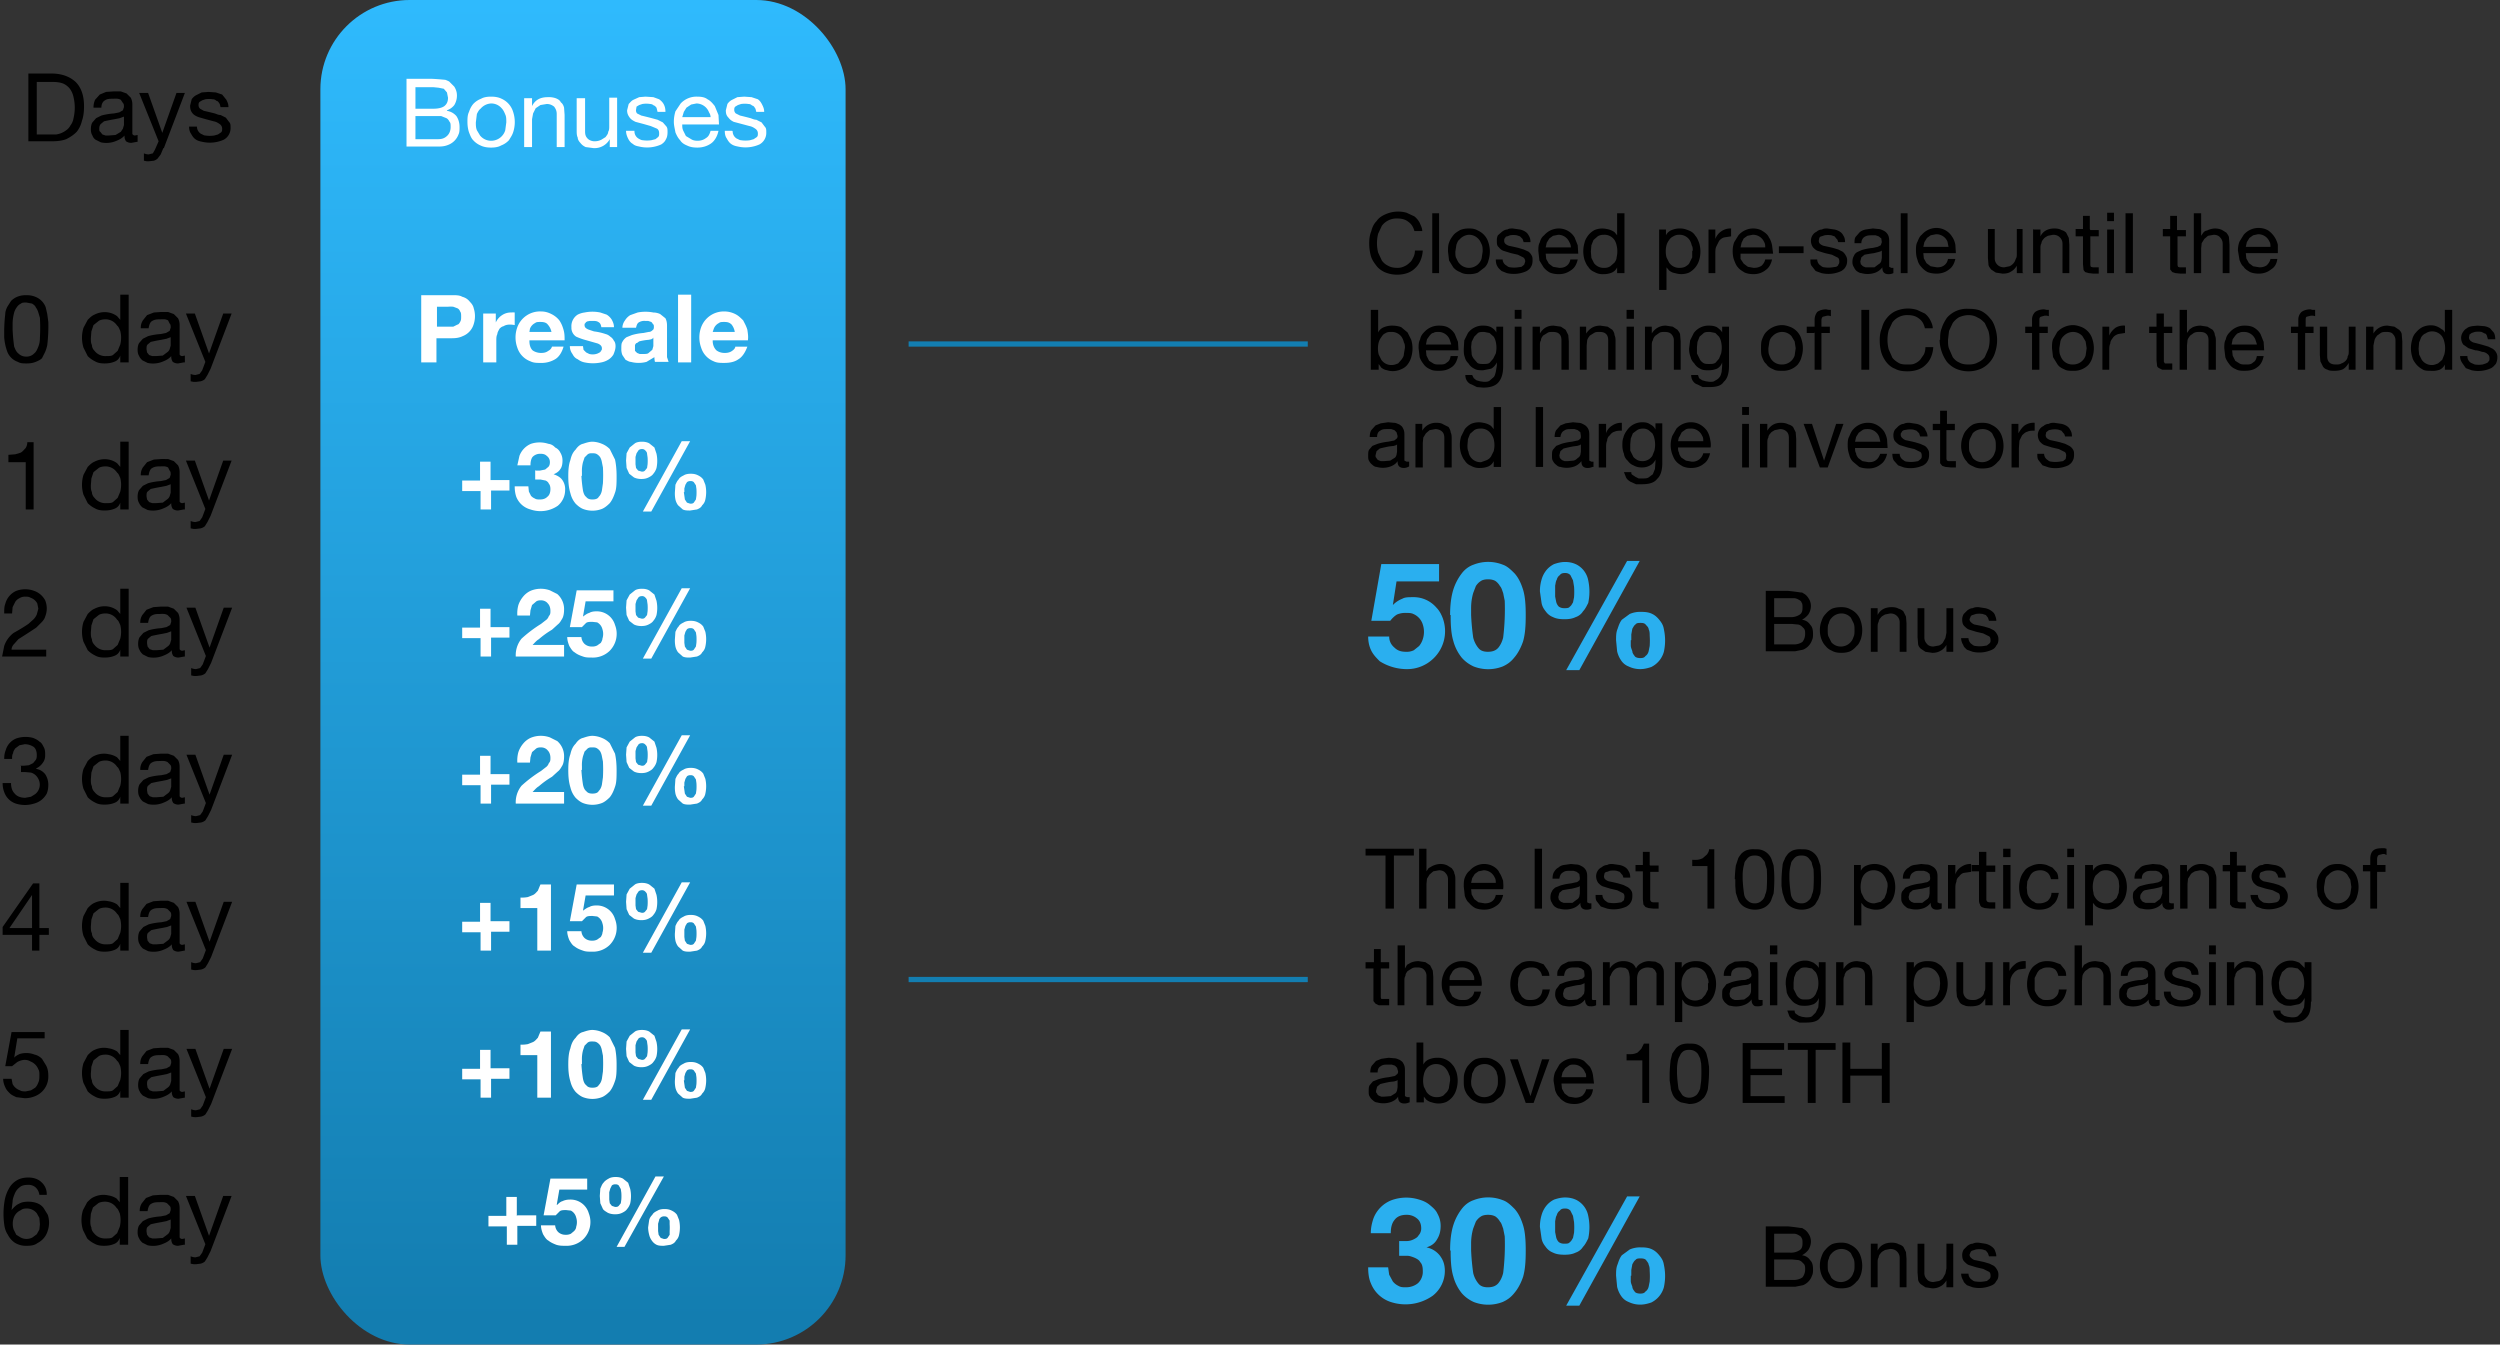 <svg width="476" height="256" viewBox="0 0 476 256" xmlns="http://www.w3.org/2000/svg"><rect x="0" y="0" width="476" height="256" fill="#333333" stroke="none"/><title>Group</title><defs><linearGradient x1="50%" y1="0%" x2="50%" y2="98.4%" id="a"><stop stop-color="#2FBAFD" offset="0%"/><stop stop-color="#137DB0" offset="100%"/></linearGradient></defs><g fill="none" fill-rule="evenodd"><rect fill="url(#a)" fill-rule="nonzero" x="61" width="100" height="256" rx="17"/><path d="M2.4 62.7a32.2 32.2 0 0 0 .3 3.3c.2.5.4 1 .8 1.3.4.4.9.6 1.5.6a2 2 0 0 0 1.5-.6c.4-.3.6-.8.8-1.3.2-.5.3-1 .3-1.7a32.2 32.2 0 0 0 0-3.8l-.3-1a3 3 0 0 0-.5-1c-.1-.3-.4-.5-.7-.7L5 57.6c-.4 0-.8 0-1 .2-.4.2-.6.4-.8.7a3 3 0 0 0-.5 1 8.4 8.4 0 0 0-.3 2.2v1zm-1.6 0a30.7 30.7 0 0 1 .2-2.9c0-.5.2-1 .4-1.4l.7-1.1c.3-.3.7-.6 1.2-.8.5-.2 1-.3 1.7-.3s1.2.1 1.7.3a3.4 3.4 0 0 1 2 2l.3 1.3.2 1.5a30.7 30.7 0 0 1-.2 4.4 7 7 0 0 1-.4 1.3L8 68.2c-.3.3-.7.5-1.2.7-.5.2-1 .3-1.7.3s-1.2 0-1.7-.3a3.3 3.3 0 0 1-2-1.9 10 10 0 0 1-.6-2.8v-1.5zm16.5 1.7c0 .5 0 .9.2 1.3 0 .4.2.8.5 1.1a2.6 2.6 0 0 0 2.2 1c.5 0 1 0 1.3-.2l.9-.8.5-1.2a5.4 5.4 0 0 0 0-2.6c-.2-.4-.3-.8-.6-1a2.6 2.6 0 0 0-2.2-1.2c-.5 0-1 .1-1.3.3l-1 .8-.4 1.2-.1 1.3zm7.2 4.6h-1.6v-1.3c-.2.6-.6 1-1.2 1.2-.5.2-1.1.3-1.8.3s-1.3-.1-1.8-.4a5 5 0 0 1-1.4-1l-.8-1.6a6.4 6.4 0 0 1 0-3.8l.8-1.5c.4-.4.8-.8 1.3-1a4.2 4.2 0 0 1 2.7-.4 4 4 0 0 1 1.6.7l.6.7v-4.8h1.6V69zM35 69l-1.1.2c-.4 0-.7-.1-1-.3-.2-.3-.3-.6-.3-1.1-.4.5-1 .8-1.5 1a4.8 4.8 0 0 1-3 .3l-1-.5c-.2-.2-.5-.5-.6-.8-.2-.3-.3-.7-.3-1.2s.1-1 .3-1.3l.7-.8 1-.5a12.1 12.1 0 0 1 2.4-.4l1-.2.7-.4.2-.6c0-.4 0-.6-.2-.8L32 61a2 2 0 0 0-.6-.2 5 5 0 0 0-.8 0c-.6 0-1.1 0-1.6.3-.4.2-.6.7-.7 1.4h-1.5c0-.6.1-1 .4-1.5l.8-1 1.3-.5 1.4-.1H32l1.1.4.8.8c.2.4.3.8.3 1.3v5.6c.1.2.3.3.5.3l.5-.1V69zm-2.5-4.8l-.8.3-1 .2a33 33 0 0 0-2 .4l-.6.5c-.2.2-.2.5-.2.9l.1.6.4.5.6.2h.7l1.3-.1.8-.6c.3-.2.4-.4.5-.6l.2-.7v-1.6zm7.6 6l-.6 1.2-.5.8a2 2 0 0 1-.8.4l-.8.1a4 4 0 0 1-.6 0l-.5-.1v-1.4a2.6 2.6 0 0 0 .9.2l.8-.2.5-.7.6-1.6-3.7-9.2h1.7l2.7 7.6 2.7-7.6h1.6l-4 10.5zM6.4 97V84.2H5.2c0 .5-.2 1-.4 1.2-.3.3-.5.6-.9.8l-1 .3-1.3.1V88h3.3v9h1.5zm10.9-4.6c0 .5 0 .9.2 1.3 0 .4.2.8.5 1.1a2.6 2.6 0 0 0 2.2 1c.5 0 1 0 1.3-.2l.9-.8.5-1.2a5.4 5.4 0 0 0 0-2.6c-.2-.4-.3-.8-.6-1a2.6 2.6 0 0 0-2.2-1.2c-.5 0-1 .1-1.3.3l-1 .8-.4 1.2-.1 1.3zm7.2 4.6h-1.6v-1.3c-.2.6-.6 1-1.2 1.2-.5.2-1.1.3-1.8.3s-1.3-.1-1.8-.4a5 5 0 0 1-1.4-1l-.8-1.6a6.4 6.4 0 0 1 0-3.8l.8-1.5c.4-.4.8-.8 1.3-1a4.2 4.2 0 0 1 2.7-.4 4 4 0 0 1 1.6.7l.6.7v-4.8h1.6V97zM35 97l-1.1.2c-.4 0-.7-.1-1-.3-.2-.3-.3-.6-.3-1.1-.4.5-1 .8-1.5 1a4.8 4.8 0 0 1-3 .3l-1-.5c-.2-.2-.5-.5-.6-.8-.2-.3-.3-.7-.3-1.2s.1-1 .3-1.3l.7-.8 1-.5a12.1 12.1 0 0 1 2.4-.4l1-.2.7-.4.2-.6c0-.4 0-.6-.2-.8L32 89a2 2 0 0 0-.6-.2 5 5 0 0 0-.8 0c-.6 0-1.1 0-1.6.3-.4.2-.6.7-.7 1.4h-1.5c0-.6.1-1 .4-1.5l.8-1 1.3-.5 1.4-.1H32l1.1.4.8.8c.2.4.3.8.3 1.3v5.6c.1.2.3.3.5.3l.5-.1V97zm-2.5-4.8l-.8.3-1 .2a33 33 0 0 0-2 .4l-.6.5c-.2.2-.2.5-.2.9l.1.6.4.5.6.2h.7l1.3-.1.8-.6c.3-.2.4-.4.5-.6l.2-.7v-1.6zm7.6 6l-.6 1.2-.5.8a2 2 0 0 1-.8.4l-.8.1a4 4 0 0 1-.6 0l-.5-.1v-1.4a2.6 2.6 0 0 0 .9.2l.8-.2.5-.7.6-1.6-3.7-9.2h1.7l2.7 7.6 2.7-7.6h1.6l-4 10.5zM.8 116.8h1.5l.1-1.2.5-1c.2-.3.4-.5.8-.7a2 2 0 0 1 1.1-.3c.3 0 .7 0 1 .2a2.3 2.3 0 0 1 1.3 1.1l.2 1L7 117a3 3 0 0 1-.6.9l-1 .9a35.6 35.6 0 0 1-2.8 1.7A5.2 5.2 0 0 0 .8 123l-.4 2h8.4v-1.3H2.2c0-.4.2-.8.5-1.1l.8-.9 1.1-.7a124.1 124.1 0 0 0 2.3-1.5l1-1c.3-.3.6-.7.7-1.1a4.1 4.1 0 0 0 0-3.1 3.8 3.8 0 0 0-2.1-1.8 4.9 4.9 0 0 0-3.4 0A3.7 3.7 0 0 0 1 115c-.2.5-.2 1.1-.2 1.8zm16.5 3.6c0 .5 0 .9.2 1.3 0 .4.2.8.5 1.1a2.6 2.6 0 0 0 2.2 1c.5 0 1 0 1.3-.2l.9-.8.5-1.2a5.4 5.4 0 0 0 0-2.6c-.2-.4-.3-.8-.6-1a2.6 2.6 0 0 0-2.2-1.2c-.5 0-1 .1-1.3.3l-1 .8-.4 1.2-.1 1.3zm7.2 4.6h-1.6v-1.3c-.2.6-.6 1-1.2 1.2-.5.2-1.1.3-1.8.3s-1.3-.1-1.8-.4a5 5 0 0 1-1.4-1l-.8-1.6a6.4 6.4 0 0 1 0-3.8l.8-1.5c.4-.4.8-.8 1.3-1a4.2 4.2 0 0 1 2.7-.4 4 4 0 0 1 1.6.7l.6.7v-4.8h1.6V125zm10.6 0l-1.1.2c-.4 0-.7-.1-1-.3-.2-.3-.3-.6-.3-1.1-.4.5-1 .8-1.5 1a4.8 4.8 0 0 1-3 .3l-1-.5c-.2-.2-.5-.5-.6-.8-.2-.3-.3-.7-.3-1.2s.1-1 .3-1.3l.7-.8 1-.5a12.1 12.1 0 0 1 2.4-.4l1-.2.7-.4.2-.6c0-.4 0-.6-.2-.8l-.5-.5a2 2 0 0 0-.6-.2 5 5 0 0 0-.8 0c-.6 0-1.1 0-1.6.3-.4.2-.6.7-.7 1.4h-1.5c0-.6.1-1 .4-1.5l.8-1 1.3-.5 1.4-.1H32l1.1.4.8.8c.2.4.3.8.3 1.3v5.6c.1.2.3.3.5.3l.5-.1v1.2zm-2.5-4.8l-.8.3-1 .2a33 33 0 0 0-2 .4l-.6.5c-.2.2-.2.5-.2.9l.1.6.4.5.6.2h.7l1.3-.1.8-.6c.3-.2.4-.4.5-.6l.2-.7v-1.6zm7.6 6l-.6 1.2-.5.8a2 2 0 0 1-.8.4l-.8.1a4 4 0 0 1-.6 0l-.5-.1v-1.4a2.6 2.6 0 0 0 .9.2l.8-.2.5-.7.6-1.6-3.7-9.2h1.7l2.7 7.6 2.7-7.6h1.6l-4 10.5zM4 145.7v1.3h.8l1.1.1a2.3 2.3 0 0 1 1.4 1.2 2.3 2.3 0 0 1-.6 2.9l-.8.5-1.1.2c-.9 0-1.6-.3-2-.8-.5-.5-.7-1.2-.7-2H.5c0 .6.1 1.2.3 1.7A3.5 3.5 0 0 0 3 153a5.8 5.8 0 0 0 3.5 0 4 4 0 0 0 1.4-.7 4 4 0 0 0 1-1.2c.2-.5.3-1 .3-1.7s-.2-1.4-.6-2c-.4-.5-1-.9-1.7-1v-.1a3 3 0 0 0 1.2-1c.4-.5.5-1 .5-1.5 0-.6 0-1.1-.3-1.6-.2-.4-.4-.8-.8-1-.3-.3-.7-.5-1.2-.7a5.5 5.5 0 0 0-3.2.1 3.4 3.4 0 0 0-2 2.2c-.2.5-.3 1-.3 1.7h1.5c0-.4 0-.8.2-1.1 0-.3.2-.6.4-.9l.8-.6 1-.2c.7 0 1.2.2 1.7.5.4.3.6.9.6 1.5 0 .4 0 .7-.2 1l-.5.6-.8.4-1 .1H3.9zm13.3 2.7c0 .5 0 .9.2 1.3 0 .4.2.8.5 1.1a2.6 2.6 0 0 0 2.2 1c.5 0 1 0 1.3-.2l.9-.8.5-1.2a5.4 5.4 0 0 0 0-2.6c-.2-.4-.3-.8-.6-1a2.6 2.6 0 0 0-2.2-1.2c-.5 0-1 .1-1.3.3l-1 .8-.4 1.2-.1 1.3zm7.2 4.6h-1.6v-1.3c-.2.6-.6 1-1.2 1.2-.5.2-1.1.3-1.8.3s-1.3-.1-1.8-.4a5 5 0 0 1-1.4-1l-.8-1.6a6.4 6.4 0 0 1 0-3.8l.8-1.5c.4-.4.8-.8 1.3-1a4.2 4.2 0 0 1 2.7-.3 4 4 0 0 1 1.6.6l.6.7v-4.8h1.6V153zm10.6 0l-1.1.2c-.4 0-.7-.1-1-.3-.2-.3-.3-.6-.3-1.1-.4.5-1 .8-1.5 1a4.8 4.8 0 0 1-3 .3l-1-.5c-.2-.2-.5-.5-.6-.8-.2-.3-.3-.7-.3-1.2s.1-1 .3-1.3l.7-.8 1-.5a12.1 12.1 0 0 1 2.4-.4l1-.2.7-.4.2-.6c0-.4 0-.6-.2-.8l-.5-.5a2 2 0 0 0-.6-.2 5 5 0 0 0-.8 0c-.6 0-1.1 0-1.6.3-.4.2-.6.7-.7 1.4h-1.5c0-.6.1-1 .4-1.5l.8-1 1.3-.5 1.4-.1H32l1.1.4.8.8c.2.4.3.8.3 1.3v5.6c.1.2.3.3.5.3l.5-.1v1.2zm-2.5-4.8l-.8.3-1 .2a33 33 0 0 0-2 .4l-.6.5c-.2.2-.2.5-.2.9l.1.6.4.5.6.2h.7l1.3-.1.8-.6c.3-.2.4-.4.5-.6l.2-.7v-1.6zm7.6 6l-.6 1.2-.5.8a2 2 0 0 1-.8.4l-.8.1a4 4 0 0 1-.6 0l-.5-.1v-1.4a2.6 2.6 0 0 0 .9.2l.8-.2.5-.7.6-1.6-3.7-9.2h1.7l2.7 7.6 2.7-7.6h1.6l-4 10.5zM6.1 176.7v-6.3l-4.3 6.3h4.3zm1.4 0h1.8v1.3H7.5v3H6.1v-3H.5v-1.5l5.8-8.3h1.2v8.5zm9.8-.3c0 .5 0 .9.2 1.3 0 .4.2.8.5 1.1a2.6 2.6 0 0 0 2.2 1c.5 0 1 0 1.3-.2l.9-.8.5-1.2a5.4 5.4 0 0 0 0-2.6c-.2-.4-.3-.8-.6-1a2.6 2.6 0 0 0-2.2-1.2c-.5 0-1 .1-1.3.3l-1 .8-.4 1.2-.1 1.3zm7.2 4.6h-1.6v-1.3c-.2.6-.6 1-1.2 1.2-.5.2-1.1.3-1.8.3s-1.3-.1-1.8-.4a5 5 0 0 1-1.4-1l-.8-1.6a6.4 6.4 0 0 1 0-3.8l.8-1.5c.4-.4.8-.8 1.3-1a4.2 4.2 0 0 1 2.7-.3 4 4 0 0 1 1.6.6l.6.7v-4.8h1.6V181zm10.6 0l-1.1.2c-.4 0-.7-.1-1-.3-.2-.3-.3-.6-.3-1.1-.4.5-1 .8-1.5 1a4.8 4.8 0 0 1-3 .3l-1-.5c-.2-.2-.5-.5-.6-.8-.2-.3-.3-.7-.3-1.2s.1-1 .3-1.3l.7-.8 1-.5a12.1 12.1 0 0 1 2.4-.4l1-.2.7-.4.2-.6c0-.4 0-.6-.2-.8l-.5-.5a2 2 0 0 0-.6-.2 5 5 0 0 0-.8 0c-.6 0-1.1 0-1.6.3-.4.2-.6.7-.7 1.4h-1.5c0-.6.1-1 .4-1.5l.8-1 1.3-.5 1.4-.1H32l1.1.4.8.8c.2.4.3.8.3 1.3v5.6c.1.2.3.3.5.3l.5-.1v1.2zm-2.5-4.8l-.8.3-1 .2a33 33 0 0 0-2 .4l-.6.5c-.2.2-.2.5-.2.9l.1.6.4.5.6.2h.7l1.3-.1.8-.6c.3-.2.4-.4.5-.6l.2-.7v-1.6zm7.6 6l-.6 1.2-.5.8a2 2 0 0 1-.8.4l-.8.1a4 4 0 0 1-.6 0l-.5-.1v-1.4a2.6 2.6 0 0 0 .9.2l.8-.2.5-.7.6-1.6-3.7-9.2h1.7l2.7 7.6 2.7-7.6h1.6l-4 10.5zM8.5 197.8v-1.3H2.2L1 203h1.3l1-.8c.4-.2.9-.4 1.4-.4.4 0 .8.1 1.1.3a2.6 2.6 0 0 1 1.5 1.5c.2.3.2.7.2 1.1 0 .5 0 1-.2 1.4-.1.3-.3.7-.6 1l-.8.5-1 .2c-.4 0-.8 0-1.1-.2a2.5 2.5 0 0 1-1.4-1.2l-.2-1H.6c0 .6.2 1.2.4 1.6.2.5.5.8.9 1.2.3.3.8.5 1.2.7l1.6.2a5 5 0 0 0 2-.4 4 4 0 0 0 2.5-3.8c0-.8-.1-1.4-.4-2l-.8-1.3c-.4-.4-.9-.7-1.4-.8-.5-.2-1-.3-1.6-.3a4 4 0 0 0-1.3.2c-.4.2-.8.4-1 .7l.6-3.7h5.2zm8.8 6.6c0 .5 0 .9.2 1.3 0 .4.2.8.5 1.1a2.6 2.6 0 0 0 2.2 1c.5 0 1 0 1.3-.2l.9-.8.5-1.2a5.4 5.4 0 0 0 0-2.6c-.2-.4-.3-.8-.6-1a2.6 2.6 0 0 0-2.2-1.2c-.5 0-1 .1-1.3.3l-1 .8-.4 1.2-.1 1.3zm7.2 4.6h-1.6v-1.3c-.2.6-.6 1-1.2 1.2-.5.2-1.1.3-1.8.3s-1.3-.1-1.8-.4a5 5 0 0 1-1.4-1l-.8-1.6a6.4 6.4 0 0 1 0-3.8l.8-1.5c.4-.4.8-.8 1.3-1a4.2 4.2 0 0 1 2.7-.3 4 4 0 0 1 1.6.6l.6.7v-4.8h1.6V209zm10.6 0l-1.1.2c-.4 0-.7-.1-1-.3-.2-.3-.3-.6-.3-1.1-.4.5-1 .8-1.5 1a4.8 4.8 0 0 1-3 .3l-1-.5c-.2-.2-.5-.5-.6-.8-.2-.3-.3-.7-.3-1.2s.1-1 .3-1.3l.7-.8 1-.5a12.1 12.1 0 0 1 2.4-.4l1-.2.7-.4.2-.6c0-.4 0-.6-.2-.8l-.5-.5a2 2 0 0 0-.6-.2 5 5 0 0 0-.8 0c-.6 0-1.1 0-1.6.3-.4.2-.6.7-.7 1.4h-1.5c0-.6.1-1 .4-1.5l.8-1 1.3-.5 1.4-.1H32l1.1.4.8.8c.2.4.3.8.3 1.3v5.6c.1.2.3.3.5.3l.5-.1v1.2zm-2.5-4.8l-.8.3-1 .2a33 33 0 0 0-2 .4l-.6.5c-.2.2-.2.5-.2.9l.1.6.4.5.6.2h.7l1.3-.1.8-.6c.3-.2.4-.4.5-.6l.2-.7v-1.6zm7.6 6l-.6 1.2-.5.8a2 2 0 0 1-.8.4l-.8.1a4 4 0 0 1-.6 0l-.5-.1v-1.4a2.6 2.6 0 0 0 .9.2l.8-.2.5-.7.6-1.6-3.7-9.2h1.7l2.7 7.6 2.7-7.6h1.6l-4 10.5zM7.5 227.5c-.1-.6-.3-1-.7-1.4a2 2 0 0 0-1.5-.5c-.6 0-1.2.1-1.6.5-.4.3-.7.7-.9 1.2-.2.5-.4 1-.4 1.5l-.2 1.6c.4-.5.9-1 1.4-1.2.5-.3 1.1-.4 1.8-.4.6 0 1.2.1 1.7.3.5.2.9.5 1.2.9l.8 1.3a4.8 4.8 0 0 1 0 3 3.8 3.8 0 0 1-2 2.4c-.5.4-1.2.5-2 .5a4 4 0 0 1-2.3-.6 4 4 0 0 1-1.3-1.5c-.4-.6-.6-1.2-.7-2a14.9 14.9 0 0 1 .1-4.6 7 7 0 0 1 .8-2.2 4 4 0 0 1 1.4-1.5c.6-.4 1.4-.6 2.3-.6 1 0 1.9.3 2.5.9a3 3 0 0 1 1 2.4H7.6zM5 230.1c-.4 0-.8.1-1 .3a2.5 2.5 0 0 0-1.4 1.5 3.6 3.6 0 0 0 0 2.2l.5 1 .8.5a2.4 2.4 0 0 0 2.3 0l.8-.6.5-.9.1-1-.1-1.2-.5-.9a2.4 2.4 0 0 0-2-.9zm12.2 2.3c0 .5 0 .9.2 1.3 0 .4.2.8.5 1.1a2.6 2.6 0 0 0 2.2 1c.5 0 1 0 1.3-.2l.9-.8.5-1.2a5.4 5.4 0 0 0 0-2.6c-.2-.4-.3-.8-.6-1a2.6 2.6 0 0 0-2.2-1.2c-.5 0-1 .1-1.3.3l-1 .8-.4 1.2-.1 1.3zm7.2 4.6h-1.6v-1.3c-.2.6-.6 1-1.2 1.2-.5.2-1.1.3-1.8.3s-1.3-.1-1.8-.4a5 5 0 0 1-1.4-1l-.8-1.6a6.4 6.4 0 0 1 0-3.8l.8-1.5c.4-.4.8-.8 1.3-1a4.2 4.2 0 0 1 2.7-.3 4 4 0 0 1 1.6.6l.6.7v-4.8h1.6V237zm10.6 0l-1.1.2c-.4 0-.7-.1-1-.3-.2-.3-.3-.6-.3-1.1-.4.5-1 .8-1.5 1a4.8 4.8 0 0 1-3 .3l-1-.5c-.2-.2-.5-.5-.6-.8-.2-.3-.3-.7-.3-1.2s.1-1 .3-1.3l.7-.8 1-.5a12.1 12.1 0 0 1 2.4-.4l1-.2.7-.4.2-.6c0-.4 0-.6-.2-.8l-.5-.5a2 2 0 0 0-.6-.2 5 5 0 0 0-.8 0c-.6 0-1.1 0-1.6.3-.4.2-.6.7-.7 1.4h-1.5c0-.6.1-1 .4-1.5l.8-1 1.3-.5 1.4-.1H32l1.1.4.8.8c.2.4.3.8.3 1.3v5.6c.1.2.3.3.5.3l.5-.1v1.2zm-2.5-4.8l-.8.3-1 .2a33 33 0 0 0-2 .4l-.6.5c-.2.2-.2.5-.2.9l.1.6.4.5.6.2h.7l1.3-.1.8-.6c.3-.2.4-.4.5-.6l.2-.7v-1.6zm7.6 6l-.6 1.2-.5.8a2 2 0 0 1-.8.4l-.8.1a4 4 0 0 1-.6 0l-.5-.1v-1.4a2.6 2.6 0 0 0 .9.2l.8-.2.5-.7.6-1.6-3.7-9.2h1.7l2.7 7.6 2.7-7.6h1.6l-4 10.5z" fill="#000"/><path d="M83 62.2h3.3l.8-.4c.2 0 .4-.3.5-.5.2-.3.2-.6.2-1s0-.8-.2-1a1 1 0 0 0-.5-.6l-.8-.3a6 6 0 0 0-1 0h-2.1v3.8zm-2.8-6H86c.8 0 1.5 0 2 .3.7.2 1.1.5 1.5 1 .3.3.6.7.7 1.2a4.9 4.9 0 0 1 0 3 3.5 3.5 0 0 1-2.1 2.3c-.6.3-1.3.4-2 .4h-3V69h-2.9V56.1zM92 59.6V69h2.5v-4.2c0-.4 0-.8.2-1.2 0-.3.2-.6.4-1 .2-.2.4-.4.8-.5.3-.2.7-.3 1.2-.3a4.6 4.6 0 0 1 .9.1v-2.4a2 2 0 0 0-.6 0 3 3 0 0 0-1.8.5 3.2 3.2 0 0 0-1.2 1.4v-1.7H92zm13 3.6a3 3 0 0 0-.7-1.4c-.3-.4-.8-.5-1.4-.5-.4 0-.8 0-1 .2a2 2 0 0 0-1 1.1l-.1.6h4.1zm-4.2 1.7c0 .8.2 1.4.6 1.8.4.3 1 .5 1.6.5.6 0 1-.1 1.4-.4.4-.2.6-.5.7-.8h2.2c-.3 1.1-.9 2-1.6 2.4a5 5 0 0 1-2.7.7c-.8 0-1.4 0-2-.3a4.1 4.1 0 0 1-2.5-2.6 5.7 5.7 0 0 1 0-3.9 4.6 4.6 0 0 1 4.5-3c.8 0 1.4.2 2 .5.6.3 1.1.7 1.5 1.2.4.6.6 1.1.8 1.8.2.7.2 1.3.2 2h-6.7zm10.2 1h-2.5c0 .6.2 1.1.5 1.5.2.4.5.8 1 1 .4.3.8.5 1.3.6a7.7 7.7 0 0 0 3.2 0 4 4 0 0 0 1.3-.5 3 3 0 0 0 1-1c.2-.5.4-1 .4-1.6 0-.4-.1-.8-.3-1-.2-.4-.4-.6-.7-.8a2 2 0 0 0-.9-.5 10.8 10.8 0 0 0-2.2-.5l-.9-.3a2 2 0 0 1-.6-.3.7.7 0 0 1-.3-.6c0-.2 0-.3.2-.4 0-.2.2-.2.3-.3l.5-.1h.4c.5 0 .9 0 1.2.2.4.2.5.5.6 1h2.4c0-.6-.2-1-.4-1.4a3 3 0 0 0-1-1l-1.2-.4a7.4 7.4 0 0 0-3 0 4 4 0 0 0-1.3.4 2.6 2.6 0 0 0-1.2 2.4 2 2 0 0 0 .9 1.8 12.6 12.6 0 0 0 2 .7l2.1.6c.5.2.8.5.8.9 0 .2 0 .4-.2.5 0 .2-.2.3-.4.4a2 2 0 0 1-.5.2 2.7 2.7 0 0 1-1.3 0l-.6-.3-.5-.5-.1-.7zm7.5-3.4c0-.6.2-1.1.5-1.5a3 3 0 0 1 1-1l1.4-.5a7.8 7.8 0 0 1 3 0c.4 0 .9.1 1.3.3l1 .8c.2.4.3.8.3 1.4v6l.3.9h-2.6a3.7 3.7 0 0 1-.1-.9l-1.5.9a5.8 5.8 0 0 1-3 0c-.3 0-.6-.2-1-.4l-.6-.9a3 3 0 0 1-.2-1.2c0-.6 0-1 .2-1.3.2-.4.5-.7.8-.9l1-.4a10.8 10.8 0 0 1 2.2-.4l1-.2c.3 0 .5-.1.7-.3.2-.1.3-.3.3-.6s0-.5-.2-.6a1 1 0 0 0-.3-.4l-.6-.2h-.6a2 2 0 0 0-1.2.3c-.3.2-.4.6-.5 1h-2.6zm6 1.8l-.5.3-.5.1a10.7 10.7 0 0 0-1.8.3l-.4.3c-.2 0-.3.2-.4.4v1.1l.4.4.5.2h.6c.5 0 .9 0 1.1-.2l.7-.6.2-.7v-1.6zm4.6-8.3v13h2.5V56.1h-2.5zm10.8 7.2a3 3 0 0 0-.6-1.4c-.4-.4-.8-.5-1.4-.5-.4 0-.8 0-1 .2a2 2 0 0 0-1 1.1l-.2.6h4.2zm-4.2 1.7c0 .8.3 1.4.7 1.8.4.3.9.5 1.6.5.5 0 1-.1 1.4-.4.3-.2.6-.5.6-.8h2.3c-.4 1.1-1 2-1.7 2.4-.7.5-1.6.7-2.7.7-.7 0-1.4 0-2-.3a4.1 4.1 0 0 1-2.4-2.6 5.7 5.7 0 0 1 0-3.9 4.6 4.6 0 0 1 4.4-3c.8 0 1.5.2 2.1.5.6.3 1 .7 1.5 1.2.3.6.6 1.1.8 1.8.1.7.2 1.3.1 2h-6.7zM93.4 91.5v-3.6h-2v3.6H88v2h3.5V97h2v-3.6H97v-2h-3.6zm8.5-2v1.8h1l1 .2c.2.1.5.3.6.6.2.2.3.6.3 1 0 .7-.2 1.2-.6 1.5-.4.4-.9.5-1.4.5-.4 0-.7 0-1-.2a2 2 0 0 1-.7-.5l-.4-.8-.1-1H98c0 .8.1 1.4.3 2A4 4 0 0 0 101 97a5.8 5.8 0 0 0 5.2-.7 3.9 3.9 0 0 0 1.4-3 3 3 0 0 0-.6-2c-.4-.5-1-.8-1.6-1 .5-.2 1-.5 1.3-1 .3-.4.4-1 .4-1.6 0-.5-.1-1-.4-1.5a2 2 0 0 0-1-1 2 2 0 0 0-1.3-.7 5.3 5.3 0 0 0-3.3 0 4 4 0 0 0-2.2 2.3l-.4 1.8h2.5c0-.6.1-1.2.4-1.6a2 2 0 0 1 1.5-.6c.5 0 .9.1 1.2.4.4.3.6.7.6 1.2 0 .4-.1.7-.3.9l-.6.5-1 .2h-.8zm8.8 1.1a28.4 28.4 0 0 0 .3 2.8c.1.5.3 1 .6 1.2.3.4.7.5 1.2.5s1-.1 1.2-.5c.3-.3.5-.7.6-1.2l.2-1.4a28.4 28.4 0 0 0 0-3l-.2-1a3 3 0 0 0-.3-.9 2 2 0 0 0-.6-.6c-.3-.2-.6-.2-1-.2-.3 0-.5 0-.8.2l-.6.6-.3.9a6.6 6.6 0 0 0-.2 1.9v.7zm-2.5 0c0-1.2.1-2.2.4-3 .2-.9.5-1.5 1-2 .4-.6.9-1 1.4-1.1.6-.2 1.2-.4 1.8-.4a5 5 0 0 1 1.8.4c.5.2 1 .5 1.5 1l1 2c.2.9.3 2 .3 3.1 0 1.3 0 2.4-.3 3.2-.3.9-.6 1.5-1 2-.5.5-1 .9-1.5 1.1a5 5 0 0 1-3.6 0c-.5-.2-1-.6-1.4-1-.5-.6-.8-1.2-1-2-.3-1-.4-2-.4-3.3zm22 3.1l.1.7.1.7.4.6.6.2c.3 0 .5 0 .7-.2l.4-.6.1-.7a9.1 9.1 0 0 0 0-1.3l-.1-.7-.4-.6a.8.8 0 0 0-.6-.2 1 1 0 0 0-.7.2l-.3.5-.2.7v.7zm-1.7 0l.1-1.4c.2-.4.3-.7.6-1 .2-.4.6-.6 1-.8.3-.2.8-.3 1.3-.3.6 0 1 .1 1.4.3.4.2.7.4 1 .8l.4 1a6.4 6.4 0 0 1 0 2.8 2 2 0 0 1-.6 1.1c-.2.4-.5.6-1 .8l-1.3.2c-.5 0-1 0-1.4-.2l-.9-.8a3 3 0 0 1-.5-1.1 6 6 0 0 1-.1-1.4zm1.3-9.7h1.6L124 97.4h-1.6l7.4-13.4zm-8.8 3.7v.7l.1.7.4.5.7.2c.2 0 .4 0 .6-.2l.4-.5.1-.7a8.4 8.4 0 0 0 0-1.3l-.1-.7c0-.3-.2-.5-.4-.7a.8.8 0 0 0-.6-.2 1 1 0 0 0-.6.2l-.4.6-.2.7v.7zm-1.8 0l.1-1.4.6-1.1 1-.8c.3-.2.8-.3 1.3-.3.6 0 1 .1 1.4.3l1 .8.4 1.2a6.6 6.6 0 0 1 0 2.7 3 3 0 0 1-.6 1.1c-.2.3-.5.5-.9.7-.4.2-.8.3-1.4.3-.5 0-1-.1-1.4-.3l-.9-.7-.5-1.1-.1-1.4zm-25.8 31.8v-3.6h-2v3.6H88v2h3.5v3.5h2v-3.6H97v-2h-3.6zm5-2.3h2.5l.1-1 .3-1 .7-.6c.2-.2.5-.3 1-.3s1 .2 1.3.6c.3.3.5.8.5 1.4 0 .4 0 .7-.3 1-.1.3-.3.6-.6.8l-.9.7a25 25 0 0 0-3.7 2.8 5 5 0 0 0-1.1 3.4h9.2v-2.2h-6c.4-.4.7-.8 1.2-1.1a16.7 16.7 0 0 1 2.5-1.8l1.1-1c.4-.3.6-.7.9-1.2.2-.4.3-1 .3-1.6a3.8 3.8 0 0 0-1.3-3l-1.4-.7a5 5 0 0 0-1.7-.3 5 5 0 0 0-2 .4 4 4 0 0 0-1.4 1.1 5 5 0 0 0-.9 1.6 6 6 0 0 0-.2 2zm18.4-2.7v-2.1h-7l-1.3 7h2.3l.8-.8c.3-.2.7-.2 1.2-.2l.9.1a2 2 0 0 1 1 1.3 2.9 2.9 0 0 1 0 1.8c0 .3-.2.6-.3.8l-.7.5a2 2 0 0 1-1 .2 2 2 0 0 1-1.4-.5 2 2 0 0 1-.6-1.3H108c0 .6.2 1.2.4 1.7.3.5.6 1 1 1.2.5.4 1 .6 1.6.8.5.2 1.1.2 1.7.2a4.6 4.6 0 0 0 3.3-1.2 4.6 4.6 0 0 0 1.1-5 3.6 3.6 0 0 0-3.6-2.6c-.5 0-1 .1-1.3.3-.4.1-.8.4-1.2.7l.5-2.9h5.2zm13.5 7.2v.7l.1.7.4.6.6.2c.3 0 .5 0 .7-.2l.4-.6.1-.7a9.1 9.1 0 0 0 0-1.3l-.1-.7-.4-.6a.8.8 0 0 0-.6-.2 1 1 0 0 0-.7.2l-.3.5-.2.7v.7zm-1.8 0l.1-1.4c.2-.4.3-.7.6-1 .2-.4.6-.6 1-.8.3-.2.8-.3 1.3-.3.6 0 1 .1 1.4.3.4.2.7.4 1 .8l.4 1a6.4 6.4 0 0 1 0 2.8 2 2 0 0 1-.6 1.1c-.2.4-.5.6-1 .8l-1.3.2c-.5 0-1 0-1.4-.2l-.9-.8a3 3 0 0 1-.5-1.1 6 6 0 0 1-.1-1.4zm1.3-9.7h1.6l-7.4 13.4h-1.6l7.4-13.4zm-8.8 3.7v.7l.1.7.4.5.7.2c.2 0 .4 0 .6-.2l.4-.5.1-.7a8.4 8.4 0 0 0 0-1.3l-.1-.7c0-.3-.2-.5-.4-.7a.8.8 0 0 0-.6-.2 1 1 0 0 0-.6.2l-.4.6-.2.7v.7zm-1.8 0l.1-1.4.6-1.1 1-.8c.3-.2.8-.3 1.3-.3.6 0 1 .1 1.4.3l1 .8.4 1.2a6.6 6.6 0 0 1 0 2.7 3 3 0 0 1-.6 1.1c-.2.3-.5.5-.9.7-.4.2-.8.3-1.4.3-.5 0-1-.1-1.4-.3l-.9-.7-.5-1.1-.1-1.4zm-25.8 31.8v-3.6h-2v3.6H88v2h3.5v3.5h2v-3.6H97v-2h-3.6zm5-2.3h2.5l.1-1 .3-1 .7-.6c.2-.2.5-.3 1-.3s1 .2 1.3.6c.3.3.5.8.5 1.4 0 .4 0 .7-.3 1-.1.3-.3.6-.6.8l-.9.7a25 25 0 0 0-3.7 2.8 5 5 0 0 0-1.1 3.4h9.2v-2.2h-6c.4-.4.7-.8 1.2-1.1a16.7 16.7 0 0 1 2.5-1.8l1.1-1c.4-.3.6-.7.9-1.2.2-.4.3-1 .3-1.6a3.8 3.8 0 0 0-1.3-3l-1.4-.7a5 5 0 0 0-1.7-.3 5 5 0 0 0-2 .4 4 4 0 0 0-1.4 1.1 5 5 0 0 0-.9 1.6 6 6 0 0 0-.2 2zm12.3 1.4a28.4 28.4 0 0 0 .3 2.8c.1.5.3 1 .6 1.2.3.4.7.5 1.2.5s1-.1 1.2-.5c.3-.3.5-.7.6-1.2l.2-1.4a28.4 28.4 0 0 0 0-3l-.2-1a3 3 0 0 0-.3-.9 2 2 0 0 0-.6-.6c-.3-.2-.6-.2-1-.2-.3 0-.5 0-.8.2l-.6.6-.3.9a6.6 6.6 0 0 0-.2 1.9v.7zm-2.5 0c0-1.2.1-2.2.4-3 .2-.9.5-1.5 1-2 .4-.6.9-1 1.4-1.1.6-.2 1.2-.4 1.8-.4a5 5 0 0 1 1.8.4c.5.2 1 .5 1.5 1l1 2c.2.9.3 2 .3 3.1 0 1.3 0 2.4-.3 3.2-.3.9-.6 1.5-1 2-.5.5-1 .9-1.5 1.1a5 5 0 0 1-3.6 0c-.5-.2-1-.6-1.4-1-.5-.6-.8-1.2-1-2-.3-1-.4-2-.4-3.3zm22 3.1l.1.7.1.7.4.6.6.2c.3 0 .5 0 .7-.2l.4-.6.1-.7a9.1 9.1 0 0 0 0-1.3l-.1-.7-.4-.6a.8.8 0 0 0-.6-.2 1 1 0 0 0-.7.2l-.3.5-.2.7v.7zm-1.7 0l.1-1.4c.2-.4.3-.7.6-1 .2-.4.6-.6 1-.8.3-.2.8-.3 1.3-.3.6 0 1 .1 1.4.3.4.2.7.4 1 .8l.4 1a6.4 6.4 0 0 1 0 2.8 2 2 0 0 1-.6 1.1c-.2.4-.5.6-1 .8l-1.3.2c-.5 0-1 0-1.4-.2l-.9-.8a3 3 0 0 1-.5-1.1 6 6 0 0 1-.1-1.4zm1.3-9.7h1.6l-7.4 13.4h-1.6l7.4-13.4zm-8.8 3.7v.7l.1.7.4.5.7.2c.2 0 .4 0 .6-.2l.4-.5.1-.7a8.4 8.4 0 0 0 0-1.3l-.1-.7c0-.3-.2-.5-.4-.7a.8.8 0 0 0-.6-.2 1 1 0 0 0-.6.2l-.4.6-.2.7v.7zm-1.8 0l.1-1.4.6-1.1 1-.8c.3-.2.8-.3 1.3-.3.6 0 1 .1 1.4.3l1 .8.4 1.2a6.6 6.6 0 0 1 0 2.7 3 3 0 0 1-.6 1.1c-.2.3-.5.5-.9.7-.4.2-.8.3-1.4.3-.5 0-1-.1-1.4-.3l-.9-.7-.5-1.1-.1-1.4zm-25.8 31.8v-3.6h-2v3.6H88v2h3.5v3.5h2v-3.6H97v-2h-3.6zm11.5 5.5v-12.6h-2l-.5 1.2c-.3.3-.5.6-.9.8l-1 .4a6 6 0 0 1-1.4.1v2h3.2v8.1h2.6zm12-10.5v-2.1h-7.1l-1.3 7h2.3l.8-.8c.3-.2.7-.2 1.2-.2l.9.1a2 2 0 0 1 1 1.3 2.9 2.9 0 0 1 0 1.8c0 .3-.2.6-.3.8l-.7.5a2 2 0 0 1-1 .2 2 2 0 0 1-1.4-.5 2 2 0 0 1-.6-1.3H108c0 .6.2 1.2.4 1.7.3.5.6 1 1 1.2.5.4 1 .6 1.6.8.5.2 1.1.2 1.7.2a4.6 4.6 0 0 0 3.3-1.2 4.6 4.6 0 0 0 1.1-5 3.6 3.6 0 0 0-3.6-2.6c-.5 0-1 .1-1.3.3-.4.1-.8.4-1.2.7l.5-2.9h5.2zm13.4 7.2v.7l.1.7.4.6.6.2c.3 0 .5 0 .7-.2l.4-.6.1-.7a9.1 9.1 0 0 0 0-1.3l-.1-.7-.4-.6a.8.8 0 0 0-.6-.2 1 1 0 0 0-.7.2l-.3.5-.2.7v.7zm-1.8 0l.1-1.4c.2-.4.3-.7.6-1 .2-.4.6-.6 1-.8.3-.2.8-.3 1.3-.3.6 0 1 .1 1.4.3.4.2.7.4 1 .8l.4 1a6.4 6.4 0 0 1 0 2.8 2 2 0 0 1-.6 1.1c-.2.4-.5.6-1 .8l-1.3.2c-.5 0-1 0-1.4-.2l-.9-.8a3 3 0 0 1-.5-1.1 6 6 0 0 1-.1-1.4zm1.3-9.7h1.6l-7.4 13.4h-1.6l7.4-13.4zm-8.8 3.7v.7l.1.7.4.5.7.2c.2 0 .4 0 .6-.2l.4-.5.1-.7a8.4 8.4 0 0 0 0-1.3l-.1-.7c0-.3-.2-.5-.4-.7a.8.8 0 0 0-.6-.2 1 1 0 0 0-.6.2l-.4.6-.2.7v.7zm-1.8 0l.1-1.4.6-1.1 1-.8c.3-.2.8-.3 1.3-.3.6 0 1 .1 1.4.3l1 .8.4 1.2a6.6 6.6 0 0 1 0 2.7 3 3 0 0 1-.6 1.1c-.2.3-.5.5-.9.7-.4.2-.8.3-1.4.3-.5 0-1-.1-1.4-.3l-.9-.7-.5-1.1-.1-1.4zm-25.8 31.8v-3.6h-2v3.6H88v2h3.5v3.5h2v-3.6H97v-2h-3.6zm11.5 5.5v-12.6h-2l-.5 1.2c-.3.3-.5.6-.9.8l-1 .4a6 6 0 0 1-1.4.1v2h3.2v8.1h2.6zm5.8-6.4a28.4 28.4 0 0 0 .3 2.8c.1.5.3 1 .6 1.2.3.4.7.5 1.2.5s1-.1 1.2-.5c.3-.3.5-.7.6-1.2l.2-1.4a28.4 28.4 0 0 0 0-3l-.2-1a3 3 0 0 0-.3-.9 2 2 0 0 0-.6-.6c-.3-.2-.6-.2-1-.2-.3 0-.5 0-.8.2l-.6.6-.3.9a6.6 6.6 0 0 0-.2 1.9v.7zm-2.5 0c0-1.2.1-2.2.4-3 .2-.9.5-1.5 1-2 .4-.6.9-1 1.4-1.1.6-.2 1.2-.4 1.8-.4a5 5 0 0 1 1.8.4c.5.2 1 .5 1.5 1l1 2c.2.9.3 2 .3 3.1 0 1.3 0 2.4-.3 3.2-.3.9-.6 1.5-1 2-.5.5-1 .9-1.5 1.1a5 5 0 0 1-3.6 0c-.5-.2-1-.6-1.4-1-.5-.6-.8-1.2-1-2-.3-1-.4-2-.4-3.3zm22 3.1l.1.7.1.7.4.6.6.2c.3 0 .5 0 .7-.2l.4-.6.1-.7a9.1 9.1 0 0 0 0-1.3l-.1-.7-.4-.6a.8.8 0 0 0-.6-.2 1 1 0 0 0-.7.2l-.3.5-.2.7v.7zm-1.7 0l.1-1.4c.2-.4.3-.7.6-1 .2-.4.6-.6 1-.8.3-.2.8-.3 1.3-.3.6 0 1 .1 1.4.3.4.2.7.4 1 .8l.4 1a6.4 6.4 0 0 1 0 2.8 2 2 0 0 1-.6 1.1c-.2.4-.5.6-1 .8l-1.3.2c-.5 0-1 0-1.4-.2l-.9-.8a3 3 0 0 1-.5-1.1 6 6 0 0 1-.1-1.4zm1.3-9.7h1.6l-7.4 13.4h-1.6l7.4-13.4zm-8.8 3.7v.7l.1.7.4.5.7.2c.2 0 .4 0 .6-.2l.4-.5.1-.7a8.4 8.4 0 0 0 0-1.3l-.1-.7c0-.3-.2-.5-.4-.7a.8.8 0 0 0-.6-.2 1 1 0 0 0-.6.2l-.4.6-.2.7v.7zm-1.8 0l.1-1.4.6-1.1 1-.8c.3-.2.8-.3 1.3-.3.6 0 1 .1 1.4.3l1 .8.4 1.2a6.6 6.6 0 0 1 0 2.7 3 3 0 0 1-.6 1.1c-.2.3-.5.5-.9.7-.4.2-.8.3-1.4.3-.5 0-1-.1-1.4-.3l-.9-.7-.5-1.1-.1-1.4zm-20.8 31.8v-3.6h-2v3.6H93v2h3.5v3.5h2v-3.6h3.6v-2h-3.6zm13.4-5v-2.1h-7l-1.3 7h2.3l.8-.8c.3-.2.7-.2 1.2-.2l.9.1a2 2 0 0 1 1 1.3 2.9 2.9 0 0 1 0 1.8c0 .3-.2.6-.4.8l-.6.5a2 2 0 0 1-1 .2 2 2 0 0 1-1.4-.5 2 2 0 0 1-.6-1.3H103c0 .6.2 1.2.4 1.7.3.5.6 1 1 1.2.5.4 1 .6 1.5.8.6.2 1.2.2 1.8.2a4.6 4.6 0 0 0 3.3-1.2 4.6 4.6 0 0 0 1.1-5 3.6 3.6 0 0 0-3.6-2.6c-.5 0-1 .1-1.4.3-.4.1-.7.4-1 .7h-.1l.5-2.9h5.2zm13.5 7.2v.7l.1.7.4.6.6.2c.3 0 .5 0 .7-.2l.4-.6v-.7a9.1 9.1 0 0 0 0-1.3v-.7l-.4-.6a.8.8 0 0 0-.6-.2 1 1 0 0 0-.7.2c-.1.1-.3.3-.3.5l-.2.7v.7zm-1.9 0l.2-1.4c.1-.4.3-.7.6-1 .2-.4.6-.6 1-.8.3-.2.8-.3 1.3-.3.6 0 1 .1 1.4.3.4.2.7.4 1 .8l.4 1a6.4 6.4 0 0 1 0 2.8 2 2 0 0 1-.6 1.1c-.2.4-.5.6-1 .8l-1.3.2c-.5 0-1 0-1.4-.2-.4-.2-.7-.5-.9-.8a3 3 0 0 1-.5-1.1 6 6 0 0 1-.2-1.4zm1.4-9.7h1.6l-7.5 13.4h-1.5l7.4-13.4zm-8.8 3.7v.7l.1.7.4.5.6.2c.3 0 .5 0 .7-.2l.4-.5.1-.7a8.4 8.4 0 0 0 0-1.3l-.1-.7-.4-.7a.8.8 0 0 0-.6-.2 1 1 0 0 0-.7.2l-.3.6-.2.7v.7zm-1.8 0l.1-1.4c.2-.4.3-.8.6-1.1.2-.3.6-.6 1-.8.3-.2.8-.3 1.3-.3.6 0 1 .1 1.4.3l1 .8.4 1.2a6.6 6.6 0 0 1 0 2.7 3 3 0 0 1-.6 1.1c-.2.3-.5.5-.9.7-.4.2-.8.3-1.4.3-.5 0-1-.1-1.4-.3-.3-.2-.7-.4-.9-.7l-.5-1.1-.1-1.4zm-35.1-207h3.4c1 0 1.7-.2 2.1-.5.5-.4.7-.9.7-1.6l-.2-1-.6-.7-1-.2-1-.1h-3.4v4zM77.4 15h4.7a47.4 47.4 0 0 1 2.7.2l.7.3 1 1c.3.5.5 1 .5 1.7s-.2 1.3-.5 1.8a3 3 0 0 1-1.4 1v.1a3 3 0 0 1 1.8 1c.4.6.6 1.3.6 2.1 0 .5 0 1-.2 1.4a3.4 3.4 0 0 1-2 2c-.5.2-1 .3-1.7.3h-6.2V15.1zm1.7 11.5h4.3c.8 0 1.3-.2 1.8-.7.4-.4.6-1 .6-1.6 0-.5 0-.8-.2-1-.2-.4-.4-.6-.6-.7l-1-.4h-4.9v4.4zm11.5-3.2c0 .5 0 1 .2 1.5l.6 1a2.7 2.7 0 0 0 2.1 1 2.8 2.8 0 0 0 2.7-2l.2-1.5c0-.6 0-1.1-.2-1.5-.2-.5-.4-.9-.7-1.2a2.6 2.6 0 0 0-2-.9 2.8 2.8 0 0 0-2 1c-.3.2-.5.6-.7 1l-.2 1.6zm-1.6 0c0-.7 0-1.4.3-2 .2-.6.4-1 .8-1.5a4 4 0 0 1 1.5-1c.5-.3 1.2-.4 1.9-.4s1.4.1 2 .4a4 4 0 0 1 2.2 2.5 6.2 6.2 0 0 1 0 3.9c-.2.6-.5 1-.8 1.5a4 4 0 0 1-1.5 1c-.5.3-1.2.4-1.9.4s-1.4-.1-2-.4a4 4 0 0 1-1.4-1c-.4-.4-.6-1-.8-1.5-.2-.6-.3-1.3-.3-2zm10.8-4.7V28h1.5v-5.3l.2-1.1.5-1 .9-.6 1.2-.2c.6 0 1 .2 1.4.5.3.4.5.8.5 1.4V28h1.5v-6.1l-.1-1.4c-.1-.4-.3-.8-.6-1-.2-.4-.5-.6-1-.8a4 4 0 0 0-1.5-.2c-1.4 0-2.4.5-3 1.7v-1.5h-1.5zm17.7 9.3v-9.3H116V24c0 .4 0 .8-.2 1.1 0 .4-.3.7-.5 1l-.8.5c-.4.2-.8.3-1.3.3s-1-.2-1.3-.5c-.4-.4-.5-.8-.5-1.4v-6.3h-1.6v6.1c0 .5 0 1 .2 1.4 0 .4.3.8.5 1 .3.4.6.6 1 .8l1.5.2a3.3 3.3 0 0 0 3.1-1.7V28h1.4zm3.3-3h-1.6c0 .6.2 1.1.4 1.5.2.4.5.8.9 1 .3.3.7.4 1.2.5a6.5 6.5 0 0 0 4.2-.4c.3-.2.7-.5.9-1 .2-.3.3-.8.3-1.3s0-.8-.2-1.1l-.7-.8-1-.5-1.1-.3a69.8 69.8 0 0 0-2-.5l-.8-.4a.9.9 0 0 1-.2-.7l.1-.6.5-.3.6-.2a4.6 4.6 0 0 1 1.5 0c.2 0 .5.1.7.3.2 0 .3.2.5.4l.2.8h1.5c0-.6-.1-1-.3-1.4-.2-.4-.5-.7-.9-1l-1.1-.4-1.5-.1-1.2.1-1.1.5c-.4.2-.6.5-.9.8l-.3 1.2c0 .6.2 1 .5 1.4.3.4.7.6 1.1.8l1.5.4 1.4.4 1.2.5c.3.2.4.5.4.9 0 .3 0 .5-.2.7l-.5.4-.8.2a5.6 5.6 0 0 1-1.6 0c-.3 0-.6-.2-.8-.3a1.6 1.6 0 0 1-.8-1.4zm14.5-2.5c0-.4-.1-.7-.3-1a2.6 2.6 0 0 0-2.4-1.7l-1 .2-.9.6-.5.8-.3 1h5.4zm1.5 2.5c-.2 1-.7 1.9-1.4 2.4s-1.6.8-2.6.8c-.8 0-1.4-.1-2-.4-.5-.2-1-.5-1.3-1-.4-.4-.7-1-.9-1.5-.1-.6-.3-1.3-.3-2s.1-1.3.3-2l1-1.5a4.1 4.1 0 0 1 3.1-1.3c.8 0 1.5.1 2 .5.6.3 1 .8 1.4 1.3l.7 1.7.1 1.8h-7c0 .4 0 .8.2 1.2l.5 1 1 .6c.3.2.7.3 1.2.3.7 0 1.2-.2 1.6-.5.5-.3.7-.7.9-1.4h1.5zm2.6 0H138c0 .6.1 1.1.4 1.5.2.4.5.8.8 1 .4.3.8.4 1.3.5a6.5 6.5 0 0 0 4.1-.4 2.5 2.5 0 0 0 1.3-2.3c0-.5 0-.8-.3-1.1l-.6-.8-1-.5c-.4 0-.8-.2-1.1-.3a69.8 69.8 0 0 0-2-.5l-.8-.4a.9.9 0 0 1-.3-.7c0-.2 0-.4.2-.6l.5-.3.6-.2a4.6 4.6 0 0 1 1.4 0c.3 0 .5.1.7.3.2 0 .4.2.5.4.2.2.2.5.3.8h1.5c0-.6-.2-1-.4-1.4-.2-.4-.4-.7-.8-1l-1.2-.4-1.4-.1-1.3.1-1 .5c-.4.2-.7.5-.9.8l-.3 1.2c0 .6.1 1 .5 1.4.3.4.6.6 1 .8l1.5.4 1.5.4c.5.1.8.3 1.1.5.3.2.5.5.5.9 0 .3 0 .5-.2.7l-.6.4-.7.2a5.6 5.6 0 0 1-1.7 0c-.3 0-.5-.2-.8-.3a1.6 1.6 0 0 1-.8-1.4z" fill="#FFF"/><path d="M7.1 25.6h3.6a4 4 0 0 0 1.9-.8c.3-.2.6-.5.8-.9.3-.4.5-.8.6-1.4a8.6 8.6 0 0 0 0-4 4 4 0 0 0-.7-1.6c-.3-.4-.8-.8-1.3-1-.5-.2-1.2-.3-2-.3H7v10zM5.4 14h4.4c2 0 3.5.6 4.6 1.6 1 1 1.6 2.5 1.6 4.6 0 1-.1 2-.4 2.8-.2.9-.6 1.6-1 2.1-.6.6-1.2 1-2 1.4-.8.3-1.7.4-2.8.4H5.4V14.1zm20.7 13l-1.1.2c-.4 0-.7-.1-1-.3-.2-.3-.3-.6-.3-1.1-.4.5-1 .8-1.5 1a4.8 4.8 0 0 1-3 .3l-1-.5c-.3-.2-.5-.5-.6-.8-.2-.3-.3-.7-.3-1.2s.1-1 .3-1.3l.7-.8 1-.5a12.1 12.1 0 0 1 2.4-.4l1-.2.7-.4.2-.6c0-.4 0-.6-.2-.8L23 19a2 2 0 0 0-.6-.2 5 5 0 0 0-.8 0c-.6 0-1.2 0-1.6.3-.4.2-.7.7-.7 1.4h-1.5c0-.6.1-1 .3-1.5l.9-1 1.2-.5 1.5-.1H23l1.1.4.8.8c.2.4.3.8.3 1.3v5.6c.1.2.3.3.5.3l.5-.1V27zm-2.5-4.8l-.8.3-1 .2a33 33 0 0 0-2 .4l-.6.5c-.2.2-.3.5-.3.9 0 .3 0 .5.2.6l.4.5.6.2h.6l1.3-.1 1-.6.4-.6.2-.7v-1.6zm7.5 6l-.5 1.2-.6.8a2 2 0 0 1-.7.4l-.9.1a4 4 0 0 1-.5 0l-.5-.1v-1.4a2.6 2.6 0 0 0 .9.2l.8-.2.4-.7.7-1.6-3.7-9.2h1.7l2.7 7.6 2.7-7.6h1.6l-4 10.5zm6.3-4.1H36c0 .5.1 1 .4 1.4.2.4.5.8.8 1 .4.3.8.4 1.3.5a6.5 6.5 0 0 0 4.1-.4 2.5 2.5 0 0 0 1.3-2.3c0-.5 0-.8-.3-1.1l-.6-.8-1-.5c-.4 0-.8-.2-1.1-.3a69.8 69.8 0 0 0-2.1-.5l-.7-.4a.9.9 0 0 1-.3-.7c0-.2 0-.4.2-.6l.5-.3.6-.2a4.6 4.6 0 0 1 1.4 0c.3 0 .5.1.7.3.2 0 .4.2.5.4.2.2.2.5.3.8h1.5c0-.6-.2-1-.4-1.4l-.8-1-1.2-.4-1.4-.1-1.3.1-1 .5c-.4.2-.7.5-.9.8l-.3 1.2c0 .6.1 1 .4 1.4.3.4.7.6 1.2.8l1.4.4 1.5.4c.5.1.8.3 1.1.5.3.2.5.5.5.9 0 .3 0 .5-.2.7l-.6.4-.7.2a5.6 5.6 0 0 1-1.7 0c-.3 0-.5-.2-.8-.3a1.6 1.6 0 0 1-.8-1.4z" fill="#000"/><path fill="#137EB1" fill-rule="nonzero" d="M173 66h76v-1h-76z"/><path d="M274 110.7v-3.3h-11l-1.9 10.8h3.6c.4-.5.8-.9 1.3-1.2a4 4 0 0 1 1.7-.3c.5 0 1 0 1.4.2a3.2 3.2 0 0 1 1.8 2 4.5 4.5 0 0 1 0 2.8 4 4 0 0 1-.7 1.3l-1 .8a3 3 0 0 1-1.5.3c-.9 0-1.6-.2-2.2-.8-.6-.5-1-1.2-1-2.1h-4c0 1 .2 1.9.6 2.7.4.8 1 1.4 1.6 2a9.7 9.7 0 0 0 5 1.5 7.2 7.2 0 0 0 5.2-2 7.2 7.2 0 0 0 1.8-7.7c-.3-.8-.7-1.5-1.2-2a5.7 5.7 0 0 0-4.5-2c-.8 0-1.5 0-2 .3a5 5 0 0 0-1.8 1.2l.7-4.5h8.1zm6.1 6.4a44.2 44.2 0 0 0 .4 4.3 5 5 0 0 0 1 2c.4.5 1 .7 1.8.7s1.5-.2 2-.8c.4-.5.7-1.1.9-1.9a44.2 44.2 0 0 0 .3-7l-.3-1.5c-.2-.5-.3-1-.6-1.3a3 3 0 0 0-.9-1c-.4-.2-.8-.3-1.4-.3-.5 0-1 .1-1.3.3a3 3 0 0 0-1 1l-.5 1.3a10.3 10.3 0 0 0-.4 3v1.2zm-4 0c0-1.9.2-3.5.6-4.8a10 10 0 0 1 1.6-3.1c.6-.8 1.4-1.4 2.3-1.7a7.6 7.6 0 0 1 5.5 0c.9.3 1.6 1 2.3 1.7.7.8 1.2 1.8 1.6 3.1.4 1.3.5 3 .5 4.8 0 2-.1 3.6-.5 5-.4 1.2-1 2.3-1.6 3-.7.9-1.4 1.4-2.3 1.8a7.6 7.6 0 0 1-5.5 0c-.9-.4-1.7-1-2.3-1.7a8.6 8.6 0 0 1-1.6-3.2c-.4-1.3-.5-3-.5-4.9zm34.4 4.8v1c0 .4.2.8.3 1.1 0 .4.3.7.5 1 .2.2.6.3 1 .3.5 0 .8-.1 1-.4.3-.2.5-.5.6-.9l.2-1a14.2 14.2 0 0 0 0-2c0-.4 0-.8-.2-1.2 0-.3-.3-.6-.5-.8-.2-.3-.5-.4-1-.4-.4 0-.8 0-1 .3-.3.2-.4.5-.6.8l-.2 1.1v1.1zm-2.8 0c0-.8 0-1.5.3-2.2.2-.6.4-1.2.8-1.7l1.5-1.1a5 5 0 0 1 2.1-.4c1 0 1.6.1 2.2.4.6.3 1 .7 1.4 1.2.4.5.7 1 .8 1.7a10 10 0 0 1 0 4.3 4.6 4.6 0 0 1-2.4 2.9c-.6.2-1.3.4-2.1.4a5 5 0 0 1-2.2-.5 3 3 0 0 1-1.4-1.1 5 5 0 0 1-.8-1.8l-.2-2.1zm2.1-15.1h2.4l-11.5 20.8h-2.5l11.6-20.8zm-13.7 5.8v1l.2 1c.1.4.3.7.5.9.3.2.6.3 1 .3.5 0 .9 0 1.1-.3.3-.2.4-.5.6-.8l.2-1a13 13 0 0 0 0-2l-.2-1.2-.5-1c-.3-.3-.6-.4-1-.4-.5 0-.8.1-1 .4-.3.2-.5.5-.6.9-.2.3-.2.7-.3 1.1v1.1zm-2.9 0c0-.8.1-1.5.3-2.2a5 5 0 0 1 .9-1.8c.4-.5.9-.9 1.5-1.2.6-.2 1.3-.4 2.1-.4.9 0 1.6.2 2.2.5a4.3 4.3 0 0 1 2.2 3 10.3 10.3 0 0 1 0 4.3c-.3.6-.6 1.2-1 1.6-.3.5-.8.9-1.4 1.1-.6.3-1.3.4-2.1.4-.9 0-1.6-.1-2.2-.4a3 3 0 0 1-1.4-1.1c-.4-.5-.7-1-.8-1.7l-.3-2.1z" fill="#2AAFEF"/><path d="M269.3 44h1.5c0-.6-.3-1.1-.5-1.6a4 4 0 0 0-1-1.2l-1.5-.7a5.9 5.9 0 0 0-4 .3c-.7.3-1.3.7-1.7 1.3-.5.5-.8 1.1-1 1.9-.3.7-.4 1.5-.4 2.3 0 .9.1 1.6.3 2.4.2.7.6 1.3 1 1.8.4.6 1 1 1.6 1.3a6 6 0 0 0 2.4.5c1.4 0 2.6-.4 3.4-1.2.9-.8 1.4-2 1.5-3.4h-1.5c0 .5-.1.9-.3 1.3-.2.4-.4.8-.7 1a3 3 0 0 1-1 .7c-.4.2-.8.3-1.3.3-.7 0-1.3-.1-1.8-.4a3 3 0 0 1-1.2-1l-.7-1.5a7.4 7.4 0 0 1 0-3.6l.7-1.5a3.5 3.5 0 0 1 3-1.4c.8 0 1.5.2 2 .6.6.4 1 1 1.2 1.8zm3.4-3.4V52h1.3V40.6h-1.3zm4.4 7.3c0 .5 0 1 .2 1.3.2.4.3.7.6 1a2.4 2.4 0 0 0 1.8.8 2.5 2.5 0 0 0 2.4-1.8l.2-1.3c0-.5 0-1-.2-1.4-.2-.4-.3-.7-.6-1a2.4 2.4 0 0 0-1.8-.8 2.5 2.5 0 0 0-1.8.9c-.3.2-.4.5-.6 1l-.2 1.3zm-1.4 0c0-.6 0-1.2.2-1.7.2-.6.5-1 .8-1.4.3-.4.8-.7 1.3-1 .5-.2 1-.3 1.7-.3s1.2.1 1.7.4a3.6 3.6 0 0 1 2 2.3 5.5 5.5 0 0 1 0 3.4c-.1.5-.4 1-.7 1.3l-1.3 1c-.5.2-1 .3-1.7.3s-1.2-.1-1.7-.4a3 3 0 0 1-1.3-.9l-.8-1.3-.2-1.7zm10.4 1.5h-1.3c0 .5.1 1 .3 1.3.2.4.5.6.8.9l1 .4a5.8 5.8 0 0 0 3.8-.4c.3-.2.6-.4.8-.8.2-.3.3-.7.3-1.2 0-.4 0-.7-.2-1a2 2 0 0 0-.6-.7l-.9-.4-1-.3a62 62 0 0 0-1.8-.4 2 2 0 0 1-.7-.4.8.8 0 0 1-.2-.6c0-.2 0-.4.2-.5 0-.2.2-.3.4-.3l.5-.2a4 4 0 0 1 1.3 0l.6.2.5.5.2.6h1.3c0-.5-.1-.9-.3-1.2-.2-.4-.4-.6-.7-.8a3 3 0 0 0-1-.4l-1.4-.2c-.3 0-.7 0-1 .2-.4 0-.7.2-1 .4l-.8.7a2 2 0 0 0-.2 1c0 .6 0 1 .4 1.3.2.3.6.6 1 .7l1.3.4 1.3.3 1 .5c.2.1.4.4.4.8l-.2.6-.5.4-.7.1a5 5 0 0 1-1.4 0 1 1 0 0 1-.7-.3 1.4 1.4 0 0 1-.8-1.2zm13-2.3a2 2 0 0 0-.3-1 2.3 2.3 0 0 0-2.1-1.4l-1 .2-.7.5-.5.8-.2.9h4.8zm1.3 2.3c-.2.9-.6 1.6-1.2 2-.7.5-1.4.8-2.4.8-.6 0-1.2-.1-1.7-.3a4 4 0 0 1-1.2-1l-.8-1.3-.2-1.8c0-.6 0-1.2.3-1.7.1-.5.4-1 .8-1.3a3.7 3.7 0 0 1 2.8-1.3 3.5 3.5 0 0 1 3 1.7l.6 1.5.1 1.6h-6.2l.1 1 .5.9.8.6 1.2.2c.6 0 1-.1 1.4-.4.4-.3.6-.7.7-1.2h1.4zm2.5-1.5l.1 1.2.5 1a2.3 2.3 0 0 0 2 .9 2 2 0 0 0 1.1-.3l.8-.7c.2-.3.4-.6.4-1a4.8 4.8 0 0 0 0-2.3 3 3 0 0 0-.4-1 2.3 2.3 0 0 0-2-1c-.5 0-.9.1-1.2.3l-.8.7-.4 1-.1 1.2zm6.4 4.1h-1.4v-1.1a2 2 0 0 1-1 1 4 4 0 0 1-1.6.3 3 3 0 0 1-1.7-.4c-.5-.2-.9-.5-1.2-1-.3-.3-.5-.8-.7-1.3a5.7 5.7 0 0 1 0-3.3c.1-.5.4-1 .7-1.4a4 4 0 0 1 1.2-1 3.8 3.8 0 0 1 2.3-.2 3.5 3.5 0 0 1 1.5.6l.5.6v-4.2h1.4V52zm6.6-8.3h1.3v1.1a2 2 0 0 1 1.1-1 4 4 0 0 1 1.6-.3c.7 0 1.2.2 1.7.4s.9.5 1.2 1c.3.3.5.8.7 1.3a5.7 5.7 0 0 1 0 3.4 4 4 0 0 1-.7 1.3 4 4 0 0 1-1.2 1 3.8 3.8 0 0 1-2.3.2l-.8-.2a3 3 0 0 1-.7-.4l-.5-.6v4.3h-1.4V43.7zm6.4 4c0-.3 0-.7-.2-1a3 3 0 0 0-.4-1 2.3 2.3 0 0 0-2-1 2 2 0 0 0-1.1.3c-.4.2-.6.4-.8.7a3 3 0 0 0-.5 1 4.8 4.8 0 0 0 0 2.3l.5 1a2.3 2.3 0 0 0 2 1c.5 0 .9-.1 1.2-.3.3-.2.6-.4.7-.7l.5-1v-1.2zm3-4V52h1.3v-3.7c0-.5 0-1 .2-1.4l.5-1c.2-.3.6-.6 1-.7l1.3-.2v-1.5a3 3 0 0 0-1.8.5 3 3 0 0 0-1.2 1.5v-1.8h-1.3zm10.8 3.4c0-.3 0-.7-.2-1a2.3 2.3 0 0 0-2.2-1.4l-1 .2-.7.5-.4.8-.2.9h4.7zm1.3 2.3c-.2.9-.6 1.6-1.2 2-.6.5-1.4.8-2.3.8-.7 0-1.2-.1-1.7-.3-.5-.3-1-.6-1.3-1-.3-.3-.5-.8-.7-1.3-.2-.5-.3-1.1-.3-1.8 0-.6.1-1.2.3-1.7l.8-1.3a3.7 3.7 0 0 1 2.8-1.3c.7 0 1.4.2 1.8.5.5.3 1 .7 1.2 1.2.3.4.5 1 .6 1.5l.2 1.6h-6.2v1l.6.9.8.6 1.1.2c.6 0 1-.1 1.5-.4.3-.3.6-.7.7-1.2h1.3zm1.3-2.5v1.3h4.7v-1.3h-4.7zm7.3 2.5h-1.3c0 .5 0 1 .3 1.3l.7.9 1.1.4a5.8 5.8 0 0 0 3.8-.4c.3-.2.6-.4.8-.8.2-.3.3-.7.3-1.2 0-.4-.1-.7-.3-1a2 2 0 0 0-.6-.7l-.8-.4-1-.3a62 62 0 0 0-1.8-.4 2 2 0 0 1-.7-.4.8.8 0 0 1-.2-.6l.1-.5c.1-.2.3-.3.4-.3l.6-.2a4 4 0 0 1 1.3 0l.6.2.4.5c.2.1.2.4.3.6h1.3c0-.5-.1-.9-.3-1.2-.2-.4-.4-.6-.7-.8a3 3 0 0 0-1-.4l-1.4-.2c-.3 0-.7 0-1 .2-.4 0-.8.2-1 .4-.4.2-.6.4-.8.7a2 2 0 0 0-.3 1c0 .6.2 1 .4 1.3.3.3.6.6 1 .7l1.3.4 1.3.3 1 .5c.3.1.4.4.4.8 0 .2 0 .4-.2.6 0 .2-.2.3-.4.4l-.7.1a5 5 0 0 1-1.5 0 1 1 0 0 1-.7-.3 1.4 1.4 0 0 1-.7-1.2zm14.5 2.6a2 2 0 0 1-1 .2c-.3 0-.6-.1-.8-.3-.2-.2-.3-.5-.3-1a3 3 0 0 1-1.3 1 4.3 4.3 0 0 1-2.7.1c-.3 0-.6-.2-.9-.4a2 2 0 0 1-.5-.7c-.2-.3-.3-.6-.3-1 0-.5.1-.9.3-1.2.1-.3.3-.5.6-.7l.9-.4a10.8 10.8 0 0 1 2.1-.4l.9-.2.6-.3.2-.6-.1-.7-.5-.4-.6-.2h-.6c-.6 0-1 0-1.5.3-.3.2-.6.6-.6 1.2h-1.3c0-.5 0-1 .3-1.3l.7-.8c.4-.3.7-.4 1.1-.5l1.4-.2 1 .1c.4 0 .8.2 1 .3.4.2.6.4.8.7.2.3.3.7.3 1.2v5l.4.2h.4v1zm-2.2-4.3c-.2.2-.4.2-.7.3l-.8.2a29.3 29.3 0 0 0-1.8.3l-.6.5-.2.8.1.5.4.4.5.2h1.7l.8-.6c.2-.1.4-.3.5-.6l.1-.6v-1.4zm3.6-7.1V52h1.3V40.6H362zM371 47l-.2-1a2.3 2.3 0 0 0-2.2-1.4l-1 .2-.7.5-.5.8-.2.9h4.8zm1.3 2.3c-.2.9-.6 1.6-1.2 2-.6.5-1.4.8-2.4.8-.6 0-1.2-.1-1.7-.3a4 4 0 0 1-1.2-1c-.3-.3-.6-.8-.7-1.3-.2-.5-.3-1.1-.3-1.8 0-.6 0-1.2.3-1.7.2-.5.4-1 .8-1.3a3.7 3.7 0 0 1 2.8-1.3 3.5 3.5 0 0 1 3 1.7c.3.4.5 1 .6 1.5l.1 1.6h-6.2l.1 1 .5.9.8.6 1.2.2c.6 0 1-.1 1.4-.4.4-.3.6-.7.7-1.2h1.4zm12.8 2.6v-8.3H384v4.7c0 .4 0 .7-.2 1-.1.3-.2.6-.5.9a2 2 0 0 1-.7.5l-1 .2c-.6 0-1-.2-1.3-.5-.3-.3-.5-.7-.5-1.2v-5.6h-1.3v5.5l.1 1.2c0 .4.3.7.5 1l.9.6 1.3.2c.6 0 1.2-.1 1.6-.4.4-.2.8-.6 1.1-1.1V52h1.3zm2-8.3V52h1.4v-4.7c0-.3 0-.7.2-1 0-.3.2-.6.4-.8.2-.3.5-.4.8-.6l1-.2c.6 0 1 .2 1.3.5.3.3.5.7.5 1.2V52h1.3v-5.4l-.1-1.3-.5-1a2 2 0 0 0-.9-.5c-.3-.2-.8-.3-1.3-.3-1.3 0-2.2.5-2.7 1.5v-1.3h-1.3zm10.8 0v-2.5h-1.3v2.5h-1.4V45h1.4v5.3l.1 1c0 .2.2.3.3.5l.7.2.9.1h1v-1.2h-1.1l-.4-.1-.1-.3V45h1.6v-1.2H398zm4.6-1.5v-1.6h-1.3v1.6h1.3zm-1.3 1.5V52h1.3v-8.3h-1.3zm3.5-3.1V52h1.4V40.6h-1.4zm9.8 3.1v-2.5h-1.3v2.5h-1.4V45h1.4v6.3l.4.5.6.2 1 .1h1v-1.2H415l-.3-.1-.1-.3V45h1.6v-1.2h-1.7zm3.2-3.1V52h1.4v-4.7l.1-1 .5-.8.7-.6 1.1-.2c.5 0 1 .2 1.2.5.3.3.5.7.5 1.2V52h1.3v-5.4l-.1-1.3c0-.3-.2-.6-.5-1l-.8-.5c-.4-.2-.9-.3-1.4-.3a3.8 3.8 0 0 0-1.5.4c-.3 0-.5.2-.7.4l-.4.6v-4.3h-1.4zm14.6 6.5c0-.3 0-.7-.2-1a2.3 2.3 0 0 0-2.2-1.4l-.9.2-.7.5-.5.8-.2.9h4.7zm1.3 2.3c-.1.9-.5 1.6-1.2 2-.6.5-1.4.8-2.3.8-.7 0-1.2-.1-1.7-.3-.5-.3-1-.6-1.2-1-.4-.3-.6-.8-.8-1.3l-.3-1.8c0-.6.1-1.2.3-1.7l.8-1.3a3.7 3.7 0 0 1 2.8-1.3c.8 0 1.4.2 1.9.5a4.6 4.6 0 0 1 1.8 2.7v1.6h-6.1l.1 1 .5.9.8.6 1.2.2c.5 0 1-.1 1.4-.4.3-.3.6-.7.7-1.2h1.3zM261.1 59h1.3v4.3a2 2 0 0 1 1.1-1 4 4 0 0 1 1.6-.3c.6 0 1.2.1 1.7.3l1.2 1 .7 1.4a5.7 5.7 0 0 1 0 3.3 4 4 0 0 1-.7 1.4c-.3.4-.7.7-1.2.9a3.8 3.8 0 0 1-2.3.3l-.8-.2a3 3 0 0 1-.7-.4l-.5-.7v1.1H261V59zm6.4 7.2c0-.3 0-.7-.2-1a3 3 0 0 0-.4-1 2.3 2.3 0 0 0-2-1c-.4 0-.8 0-1.2.3-.3.1-.5.4-.7.7a3 3 0 0 0-.5 1 4.8 4.8 0 0 0 0 2.3l.5 1a2.3 2.3 0 0 0 2 1c.5 0 .9-.2 1.2-.3l.7-.8c.2-.3.4-.6.4-1l.2-1.2zm8.8-.7l-.3-.9a2.3 2.3 0 0 0-2.1-1.4c-.4 0-.7 0-1 .2-.3 0-.5.3-.7.5l-.5.7-.2 1h4.8zm1.3 2.3c-.2 1-.6 1.7-1.2 2.1-.7.5-1.4.7-2.4.7-.6 0-1.2 0-1.7-.3-.5-.2-.9-.5-1.2-.9-.3-.4-.6-.8-.8-1.4l-.2-1.7c0-.6 0-1.2.3-1.7.1-.6.4-1 .8-1.4A3.7 3.7 0 0 1 274 62c.7 0 1.3.1 1.8.4.5.3.9.7 1.2 1.2l.6 1.5.1 1.6h-6.2l.1 1 .5 1 .8.5c.3.2.7.2 1.2.2.6 0 1 0 1.4-.4.4-.2.6-.6.7-1.2h1.4zm8.6 2c0 1.3-.3 2.3-.9 3-.6.7-1.6 1-2.9 1l-1.2-.1-1-.5c-.4-.1-.7-.4-.9-.7a2 2 0 0 1-.3-1.1h1.3l.3.6.5.4.7.2.7.1c.4 0 .8 0 1.1-.2l.8-.7c.2-.2.3-.6.4-1l.2-1.2V69c-.3.6-.7 1-1.1 1.2l-1.5.3c-.7 0-1.2 0-1.7-.3-.4-.2-.8-.5-1.1-1-.3-.3-.6-.7-.7-1.2-.2-.5-.2-1-.2-1.6l.1-1.6.7-1.4a3.5 3.5 0 0 1 3-1.4c.5 0 1 .1 1.4.3.5.3.8.6 1 1v-1.1h1.3v7.5zm-3.8-.5c.5 0 .9 0 1.2-.2l.7-.8.5-1a5 5 0 0 0 0-2.2 3 3 0 0 0-.4-1l-.8-.7-1-.2c-.5 0-.9 0-1.2.2l-.7.7-.5 1-.1 1 .1 1.2c0 .4.2.7.4 1l.7.8c.3.2.7.2 1.1.2zm7.3-8.6V59h-1.3v1.7h1.3zm-1.3 1.5v8.2h1.3v-8.2h-1.3zm3.4 0v8.2h1.4v-4.6c0-.4 0-.7.2-1 0-.4.2-.6.4-.9l.8-.5c.3-.2.6-.2 1-.2.6 0 1 .1 1.3.4.3.3.4.7.4 1.2v5.6h1.4V65l-.1-1.2-.5-1-.9-.6-1.4-.2c-1.2 0-2 .5-2.6 1.5v-1.3h-1.4zm9 0v8.2h1.3v-4.6l.1-1c.1-.4.3-.6.5-.9l.8-.5c.3-.2.6-.2 1-.2.6 0 1 .1 1.3.4.3.3.4.7.4 1.2v5.6h1.4V65c0-.4 0-.8-.2-1.2 0-.4-.2-.7-.4-1l-.9-.6-1.4-.2c-1.2 0-2 .5-2.7 1.5v-1.3h-1.3zm10.3-1.5V59h-1.4v1.7h1.4zm-1.4 1.5v8.2h1.4v-8.2h-1.4zm3.5 0v8.2h1.3v-4.6c0-.4 0-.7.2-1 .1-.4.2-.6.5-.9l.7-.5c.3-.2.7-.2 1-.2.6 0 1 .1 1.3.4.3.3.5.7.5 1.2v5.6h1.3V65l-.1-1.2c0-.4-.3-.7-.5-1l-.9-.6-1.3-.2a3 3 0 0 0-2.7 1.5v-1.3h-1.3zm16 7.5c0 1.4-.3 2.4-1 3-.5.8-1.5 1-2.8 1h-1.2l-1-.5c-.4-.1-.7-.4-.9-.7a2 2 0 0 1-.3-1.1h1.3l.2.6.6.4.7.2.7.1c.4 0 .8 0 1-.2.4-.2.7-.4.9-.7.2-.2.3-.6.4-1l.1-1.2V69a2 2 0 0 1-1 1.2c-.5.2-1 .3-1.6.3-.6 0-1.1 0-1.6-.3-.4-.2-.8-.5-1.1-1-.3-.3-.6-.7-.7-1.2-.2-.5-.3-1-.3-1.6l.2-1.6.7-1.4a3.5 3.5 0 0 1 3-1.4c.5 0 1 .1 1.4.3.4.3.8.6 1 1v-1.1h1.3v7.5zm-3.8-.4c.5 0 .8 0 1.2-.2l.7-.8.4-1a5 5 0 0 0 0-2.2 3 3 0 0 0-.4-1l-.7-.7-1-.2c-.5 0-.9 0-1.2.2l-.8.7-.4 1-.1 1v1.2l.5 1c.1.3.4.6.7.8.3.2.7.2 1.1.2zm11.3-3c0 .5 0 1 .2 1.4.1.3.3.7.6 1a2.4 2.4 0 0 0 1.8.7 2.5 2.5 0 0 0 2.4-1.7l.2-1.4-.2-1.3-.6-1a2.4 2.4 0 0 0-1.8-.8 2.5 2.5 0 0 0-1.8.8 2 2 0 0 0-.6 1l-.2 1.3zm-1.4 0c0-.6 0-1.2.2-1.7s.4-1 .8-1.4a4.2 4.2 0 0 1 3-1.3c.6 0 1.2.2 1.7.4a3.6 3.6 0 0 1 2 2.3 5.5 5.5 0 0 1 0 3.4c-.1.5-.4 1-.7 1.4a3.8 3.8 0 0 1-3 1.2c-.7 0-1.2 0-1.7-.3-.5-.2-1-.5-1.3-1-.4-.3-.6-.8-.8-1.3-.2-.5-.2-1-.2-1.7zm10.2-3v7.1h1.3v-7h1.6v-1.2h-1.6V61c0-.3.1-.6.3-.7l.8-.2h.3l.4.1V59h-.4l-.5-.1c-.7 0-1.3.2-1.7.5-.3.4-.5.9-.5 1.5v1.3H344v1.2h1.4zm8.9-4.3v11.4h1.5V59h-1.5zm12 3.5h1.6c0-.6-.3-1.2-.5-1.6a4 4 0 0 0-1-1.2L365 59a5.9 5.9 0 0 0-4 .2c-.7.3-1.3.8-1.7 1.3-.5.6-.8 1.2-1 2-.3.7-.4 1.4-.4 2.3 0 .8.1 1.6.3 2.3.2.7.6 1.4 1 1.9s1 1 1.6 1.2c.7.4 1.5.5 2.4.5 1.4 0 2.6-.4 3.4-1.2.9-.8 1.4-2 1.5-3.4h-1.5c0 .5-.1 1-.3 1.4l-.7 1a3 3 0 0 1-1 .7c-.4.2-.8.2-1.3.2-.7 0-1.3 0-1.8-.3s-.9-.6-1.2-1l-.7-1.6a7.4 7.4 0 0 1 0-3.6l.7-1.5a3.5 3.5 0 0 1 3-1.4c.8 0 1.5.2 2 .6.6.4 1 1 1.2 1.9zm4.5 2.2c0 .6 0 1.2.2 1.7l.7 1.6c.3.4.7.8 1.2 1 .5.3 1.1.4 1.8.4s1.3-.1 1.8-.4c.5-.2 1-.6 1.3-1l.7-1.6a6.6 6.6 0 0 0 0-3.4l-.7-1.5c-.4-.4-.8-.8-1.3-1-.5-.3-1-.5-1.8-.5-.7 0-1.3.2-1.8.4-.5.3-.9.7-1.2 1.1l-.7 1.5-.2 1.7zm-1.5 0c0-.7 0-1.5.3-2.2.2-.7.6-1.4 1-2a5 5 0 0 1 4.1-1.7c1 0 1.7.1 2.4.4a5 5 0 0 1 1.7 1.4c.5.5.8 1.2 1 1.9a7.4 7.4 0 0 1 0 4.5 5 5 0 0 1-2.7 3.2 6 6 0 0 1-4.8 0 5 5 0 0 1-1.7-1.3 7.4 7.4 0 0 1-1.4-4.2zm17.5-1.3v7h1.4v-7h1.6v-1.2h-1.6V61c0-.3 0-.6.3-.7l.7-.2h.4l.4.1V59h-.4l-.5-.1c-.7 0-1.3.2-1.7.5a2 2 0 0 0-.6 1.5v1.3h-1.3v1.2h1.3zm5.2 3c0 .4 0 .9.2 1.3.1.3.3.7.6 1a2.4 2.4 0 0 0 1.8.7 2.5 2.5 0 0 0 2.4-1.7l.2-1.4-.2-1.3-.6-1a2.4 2.4 0 0 0-1.8-.8 2.5 2.5 0 0 0-1.8.8 2 2 0 0 0-.6 1l-.2 1.3zm-1.4 0c0-.7 0-1.3.2-1.8l.8-1.4a4.2 4.2 0 0 1 3-1.3c.6 0 1.2.2 1.7.4a3.6 3.6 0 0 1 2 2.3 5.5 5.5 0 0 1 0 3.4c-.1.5-.4 1-.7 1.4a3.8 3.8 0 0 1-3 1.2c-.7 0-1.2 0-1.7-.3-.5-.2-1-.5-1.3-1l-.8-1.3-.2-1.7zm9.6-4.2v8.2h1.3v-3.6c0-.6 0-1 .2-1.4 0-.5.3-.8.5-1.1.2-.3.5-.5 1-.7l1.3-.2V62a3 3 0 0 0-1.8.4c-.5.4-.9.8-1.2 1.5v-1.7h-1.3zm11.7 0v-2.5h-1.4v2.5h-1.4v1.2h1.4v5.2l.1 1c0 .2.2.4.4.5l.6.3h1.9v-1.2h-1.4l-.2-.3v-5.5h1.6v-1.2H412zm3-3.2v11.4h1.4v-4.6l.1-1c.1-.4.3-.6.5-.9l.7-.5c.4-.2.7-.2 1.1-.2.6 0 1 .1 1.3.4.3.3.4.7.4 1.2v5.6h1.4V65c0-.4 0-.8-.2-1.2 0-.4-.2-.7-.4-1l-1-.6-1.3-.2a3.8 3.8 0 0 0-1.5.3l-.6.4-.5.7V59H415zm14.7 6.5l-.3-.9a2.3 2.3 0 0 0-2.1-1.4c-.4 0-.7 0-1 .2-.3 0-.5.3-.7.5l-.5.7-.2 1h4.8zm1.3 2.3c-.2 1-.6 1.7-1.2 2.1-.6.5-1.4.7-2.4.7-.6 0-1.2 0-1.7-.3-.5-.2-.9-.5-1.2-.9-.3-.4-.6-.8-.8-1.4l-.2-1.7c0-.6 0-1.2.3-1.7.1-.6.4-1 .8-1.4a3.7 3.7 0 0 1 2.8-1.2c.7 0 1.3.1 1.8.4.5.3.9.7 1.2 1.2l.6 1.5.1 1.6H425l.1 1 .5 1 .8.5c.3.2.7.2 1.2.2.6 0 1 0 1.4-.4.4-.2.6-.6.7-1.2h1.4zm6.5-4.4v7h1.4v-7h1.6v-1.2H439V61c0-.3 0-.6.2-.7l.8-.2h.4l.4.1V59h-.5l-.4-.1c-.7 0-1.3.2-1.7.5a2 2 0 0 0-.6 1.5v1.3h-1.4v1.2h1.4zm11 7v-8.2h-1.3v4.6c0 .4 0 .8-.2 1 0 .4-.2.7-.4.9a2 2 0 0 1-.8.5c-.3.2-.7.2-1 .2-.6 0-1-.1-1.3-.4-.3-.3-.4-.7-.4-1.2v-5.6h-1.4v5.4l.1 1.2.5 1c.2.3.5.5.9.6.3.2.8.2 1.3.2.6 0 1.2-.1 1.6-.3.5-.3.8-.7 1.1-1.2v1.3h1.3zm2-8.2v8.2h1.4v-4.6l.2-1c.1-.4.3-.6.5-.9l.7-.5c.3-.2.7-.2 1.1-.2.5 0 1 .1 1.2.4.3.3.5.7.5 1.2v5.6h1.3V65l-.1-1.2c0-.4-.2-.7-.5-1l-.9-.6-1.3-.2a3 3 0 0 0-2.7 1.5v-1.3h-1.3zm10 4.2l.1 1.1.5 1a2.3 2.3 0 0 0 2 1c.4 0 .8-.2 1.1-.3l.8-.7.4-1a4.8 4.8 0 0 0 0-2.4 3 3 0 0 0-.4-1 2.3 2.3 0 0 0-2-1c-.5 0-.9.2-1.2.4-.3.1-.6.4-.8.7l-.4 1-.1 1.2zm6.4 4h-1.4v-1a2 2 0 0 1-1 1 4 4 0 0 1-1.7.2c-.6 0-1.2 0-1.6-.3a4 4 0 0 1-1.2-1c-.3-.4-.6-.8-.7-1.3a5.7 5.7 0 0 1 0-3.4c.1-.5.4-1 .7-1.3a4 4 0 0 1 1.2-1 3.8 3.8 0 0 1 2.3-.3 3.5 3.5 0 0 1 1.4.7c.3.1.4.3.6.6V59h1.4v11.4zm2.9-2.6h-1.4c0 .6.2 1 .4 1.3l.7 1 1.1.4a5.8 5.8 0 0 0 3.7-.4c.4-.2.6-.5.9-.8.2-.4.3-.8.3-1.3 0-.4-.1-.7-.3-1a2 2 0 0 0-.6-.6l-.8-.4-1-.3a62 62 0 0 0-1.9-.5 2 2 0 0 1-.6-.4.8.8 0 0 1-.2-.6l.1-.5.4-.3.6-.2a4 4 0 0 1 1.3 0l.6.3c.2 0 .3.2.4.4l.2.7h1.4c0-.5-.1-1-.3-1.3l-.7-.8a3 3 0 0 0-1.1-.4l-1.3-.1-1 .1c-.5.1-.8.2-1 .4-.4.2-.6.5-.8.8a2 2 0 0 0-.3 1c0 .6.2 1 .4 1.3l1 .7 1.3.4c.5 0 1 .2 1.3.3.4 0 .8.2 1 .4.3.2.4.5.4.8 0 .3 0 .5-.2.6 0 .2-.3.3-.5.4l-.6.2a5 5 0 0 1-1.5 0l-.7-.3a1.4 1.4 0 0 1-.7-1.3zm-201.5 21a2 2 0 0 1-1 .3c-.4 0-.7-.1-.9-.3-.2-.2-.3-.5-.3-1-.3.5-.8.8-1.3 1a4.3 4.3 0 0 1-2.7.1c-.3 0-.6-.2-.8-.4a2 2 0 0 1-.6-.7c-.2-.3-.2-.6-.2-1 0-.5 0-.9.2-1.2l.6-.7 1-.4a10.8 10.8 0 0 1 2-.4l1-.2c.2 0 .4-.2.5-.3.2-.1.3-.3.3-.6l-.2-.7-.4-.4-.6-.2h-.7c-.6 0-1 0-1.4.3-.4.2-.6.6-.6 1.2h-1.4c0-.5.1-1 .3-1.3l.8-.9 1-.4 1.4-.2 1.1.1c.4 0 .7.2 1 .3.3.2.6.4.7.7.2.3.3.7.3 1.2v5l.4.2h.5v1zm-2.3-4.2c-.1.2-.4.2-.6.3l-.9.1a29.3 29.3 0 0 0-1.8.4l-.6.5-.2.8c0 .2 0 .4.2.5 0 .2.2.3.3.4l.5.2h.6l1.2-.1.8-.5c.2-.1.3-.3.4-.6l.1-.6v-1.4zm3.5-4V89h1.4v-4.7l.1-1 .5-.8.7-.6 1.1-.2c.5 0 1 .2 1.3.5.3.3.4.7.4 1.2V89h1.4v-5.4c0-.5 0-.9-.2-1.3 0-.3-.2-.7-.4-1l-1-.5c-.3-.2-.7-.3-1.3-.3a3 3 0 0 0-2.7 1.5v-1.3h-1.3zm9.9 4.2c0 .4 0 .8.2 1.2a2.3 2.3 0 0 0 2.4 2l1.1-.4c.4-.2.6-.4.8-.7l.5-1a4.8 4.8 0 0 0 0-2.3 3 3 0 0 0-.5-1 2.3 2.3 0 0 0-2-1c-.5 0-.9.1-1.2.3l-.8.7-.4 1-.1 1.2zm6.4 4.1h-1.4v-1.1a2 2 0 0 1-1 1 4 4 0 0 1-1.6.3 3 3 0 0 1-1.7-.4c-.5-.2-.9-.5-1.2-1-.3-.3-.5-.8-.7-1.3a5.7 5.7 0 0 1 0-3.3l.7-1.4a4 4 0 0 1 1.2-1 3.8 3.8 0 0 1 2.3-.2 3.5 3.5 0 0 1 1.5.6l.5.6v-4.2h1.4v11.4zm6.6-11.4v11.4h1.4V77.5h-1.4zm10.8 11.4a2 2 0 0 1-1 .2c-.3 0-.6-.1-.8-.3-.2-.2-.3-.5-.3-1a3 3 0 0 1-1.3 1 4.3 4.3 0 0 1-2.7.1c-.3 0-.6-.2-.8-.4a2 2 0 0 1-.6-.7c-.2-.3-.2-.6-.2-1 0-.5 0-.9.2-1.2l.6-.7 1-.4a10.8 10.8 0 0 1 2-.4l.9-.2c.3 0 .5-.2.6-.3.2-.1.2-.3.2-.6l-.1-.7-.5-.4-.6-.2h-.6c-.6 0-1 0-1.4.3-.4.2-.6.6-.7 1.2H296c0-.5.1-1 .3-1.3l.8-.9 1-.4 1.4-.2 1 .1c.5 0 .8.2 1 .3.4.2.6.4.8.7.2.3.3.7.3 1.2v5l.4.2h.4v1zm-2.2-4.3c-.2.2-.4.2-.7.3l-.8.1a29.3 29.3 0 0 0-1.8.4l-.6.5-.2.8.1.5.4.4.5.2h.6l1.1-.1c.4-.1.6-.3.8-.5.2-.1.4-.3.5-.6l.1-.6v-1.4zm3.4-4V89h1.4v-3.7c0-.5 0-1 .2-1.4 0-.4.2-.8.5-1 .2-.3.5-.6.9-.7.4-.2.9-.2 1.4-.2v-1.5a3 3 0 0 0-1.8.5c-.5.3-1 .8-1.2 1.5v-1.8h-1.4zm12.1 7.6c0 1.3-.3 2.4-1 3-.5.7-1.5 1-2.8 1h-1.2l-1.1-.5c-.3-.2-.6-.4-.8-.8l-.4-1h1.4c0 .2 0 .4.2.5l.6.4.6.3h.7c.5 0 .9 0 1.2-.2l.8-.6.4-1 .1-1.3v-.5c-.2.5-.6.9-1 1.1a3 3 0 0 1-1.6.4 3 3 0 0 1-1.6-.4c-.5-.2-.8-.5-1.1-.9a2 2 0 0 1-.7-1.3c-.2-.5-.3-1-.3-1.6 0-.5 0-1 .2-1.5.1-.5.4-1 .7-1.4a3.5 3.5 0 0 1 3-1.5c.5 0 1 .1 1.4.4.4.2.8.5 1 1v-1.2h1.3v7.6zm-3.8-.4a2.2 2.2 0 0 0 1.9-1l.4-1a5 5 0 0 0 0-2.3 3 3 0 0 0-.4-1l-.7-.6a2 2 0 0 0-1-.3c-.5 0-.9.1-1.2.3l-.8.6-.4 1-.1 1.1v1.2l.5 1c.1.3.4.5.7.7.3.2.7.3 1.1.3zm11.6-3.8c0-.4 0-.7-.2-1a2.3 2.3 0 0 0-2.2-1.4c-.3 0-.7 0-1 .2l-.7.5-.4.8c-.2.2-.2.5-.3.9h4.8zm1.3 2.3c-.2.9-.6 1.6-1.2 2-.6.5-1.4.8-2.3.8a4 4 0 0 1-1.7-.3c-.5-.3-1-.6-1.3-1-.3-.3-.5-.8-.7-1.3a5.2 5.2 0 0 1 0-3.5l.8-1.4a3.7 3.7 0 0 1 2.8-1.2c.7 0 1.3.2 1.8.5s.9.7 1.2 1.1c.3.5.5 1 .6 1.6.1.5.2 1 .1 1.6h-6.2c0 .3 0 .7.2 1 0 .3.2.6.4.9l.9.6 1.1.2a2.1 2.1 0 0 0 2.2-1.6h1.3zm7.4-7.2v-1.6h-1.3V79h1.3zm-1.3 1.5V89h1.3v-8.3h-1.3zm3.4 0V89h1.4v-4.7c0-.3 0-.7.2-1 0-.3.2-.6.4-.8.2-.3.5-.4.8-.6l1-.2c.6 0 1 .2 1.3.5.3.3.4.7.4 1.2V89h1.4v-5.4l-.1-1.3-.5-1a2 2 0 0 0-.9-.5c-.4-.2-.8-.3-1.4-.3-1.2 0-2 .5-2.6 1.5v-1.3h-1.4zM348 89l3-8.3h-1.4l-2.3 7-2.3-7h-1.6l3.1 8.3h1.5zm10-5l-.2-.8a2.3 2.3 0 0 0-2.2-1.5c-.3 0-.7 0-1 .2l-.7.5-.5.8-.2.9h4.8zm1.3 2.4c-.2.9-.6 1.6-1.2 2-.6.5-1.4.8-2.3.8-.7 0-1.3-.1-1.8-.3l-1.2-1c-.3-.3-.6-.8-.7-1.3-.2-.6-.3-1.1-.3-1.8 0-.6 0-1.2.3-1.7.2-.5.4-1 .8-1.4a3.7 3.7 0 0 1 2.8-1.2c.7 0 1.3.2 1.8.5s.9.7 1.2 1.1c.3.5.5 1 .6 1.6l.1 1.6h-6.2c0 .3 0 .7.2 1 0 .3.2.6.4.9l.8.6 1.2.2c.6 0 1-.1 1.4-.4.4-.3.6-.7.8-1.2h1.3zm2.4 0h-1.4c0 .5.1 1 .3 1.3l.8.9 1.1.4a5.8 5.8 0 0 0 3.7-.4c.3-.2.6-.4.8-.8.2-.3.3-.7.3-1.2 0-.4 0-.7-.2-1a2 2 0 0 0-.6-.7l-.9-.4-1-.3a62 62 0 0 0-1.8-.4 2 2 0 0 1-.6-.4.8.8 0 0 1-.3-.6c0-.2 0-.4.2-.5 0-.2.2-.3.4-.4l.6-.1a4 4 0 0 1 1.2 0l.6.2.5.5.2.6h1.4c0-.5-.2-.9-.4-1.2-.1-.4-.4-.6-.7-.8a3 3 0 0 0-1-.4l-1.3-.2c-.4 0-.8 0-1.1.2-.4 0-.7.2-1 .4l-.7.7a2 2 0 0 0-.3 1c0 .6.1 1 .4 1.3.3.3.6.6 1 .7l1.3.4 1.3.3 1 .5c.3.1.4.4.4.8 0 .2 0 .4-.2.6l-.5.4-.6.1a5 5 0 0 1-1.5 0 1 1 0 0 1-.7-.3 1.4 1.4 0 0 1-.7-1.2zm9-5.7v-2.5h-1.3v2.5H368v1.2h1.4v6.3l.4.5.6.2 1 .1h1v-1.2H371l-.3-.1-.1-.3v-5.5h1.6v-1.2h-1.7zm4.2 4.2c0 .5 0 1 .2 1.3l.5 1a2.4 2.4 0 0 0 1.8.8 2.5 2.5 0 0 0 2.4-1.8c.2-.4.2-.8.2-1.3s0-1-.2-1.4l-.5-1a2.4 2.4 0 0 0-1.9-.8 2.5 2.5 0 0 0-1.8.8l-.5 1c-.2.4-.2.9-.2 1.4zm-1.5 0c0-.6.1-1.2.3-1.7.2-.6.4-1 .8-1.4a4 4 0 0 1 1.2-1c.5-.2 1-.3 1.7-.3s1.3.1 1.8.4a3.6 3.6 0 0 1 2 2.3 5.5 5.5 0 0 1 0 3.4c-.2.5-.4 1-.8 1.3a4 4 0 0 1-1.2 1c-.5.2-1 .3-1.8.3-.6 0-1.2-.1-1.7-.4-.5-.2-1-.5-1.2-.9-.4-.4-.6-.8-.8-1.3a5 5 0 0 1-.3-1.7zm9.6-4.2V89h1.4v-3.7l.1-1.4.5-1c.3-.3.6-.6 1-.7.4-.2.8-.2 1.4-.2v-1.5a3 3 0 0 0-1.9.5c-.4.3-.8.8-1.2 1.5v-1.8H383zm6.2 5.7h-1.3c0 .5 0 1 .3 1.3l.7.9 1.2.4a5.8 5.8 0 0 0 3.7-.4c.3-.2.6-.4.8-.8.2-.3.3-.7.3-1.2 0-.4 0-.7-.2-1a2 2 0 0 0-.7-.7l-.8-.4-1-.3a62 62 0 0 0-1.8-.4 2 2 0 0 1-.7-.4.8.8 0 0 1-.2-.6l.1-.5.5-.4.5-.1a4 4 0 0 1 1.3 0l.6.2.4.5c.2.1.2.4.3.6h1.3c0-.5-.1-.9-.3-1.2-.2-.4-.4-.6-.7-.8a3 3 0 0 0-1-.4l-1.4-.2c-.3 0-.7 0-1 .2-.4 0-.8.2-1 .4-.4.2-.6.4-.8.7a2 2 0 0 0-.3 1c0 .6.2 1 .4 1.3.3.3.6.6 1 .7l1.3.4 1.3.3 1 .5c.3.1.4.4.4.8l-.1.6-.5.4-.7.1a5 5 0 0 1-1.5 0 1 1 0 0 1-.7-.3 1.4 1.4 0 0 1-.7-1.2zm-51.4 31.1h3a3 3 0 0 0 1.9-.5c.4-.3.5-.7.5-1.3 0-.4 0-.8-.2-1 0-.2-.3-.4-.5-.5a2 2 0 0 0-.8-.3h-3.9v3.6zm-1.6-5h4.2a42.1 42.1 0 0 1 2.4.3c.2 0 .4 0 .6.2.4.2.7.5 1 1 .2.3.4.8.4 1.4a3 3 0 0 1-.5 1.6 4 4 0 0 1-1.2 1c.7.1 1.2.4 1.6 1 .4.4.5 1 .5 1.7 0 .4 0 .8-.2 1.2a3 3 0 0 1-1.7 1.8l-1.5.3h-5.6v-11.4zm1.6 10.2h3.8c.6 0 1.2-.2 1.6-.5.3-.4.5-.9.5-1.5 0-.4 0-.7-.2-1l-.5-.5c-.3-.2-.5-.3-.8-.3l-1-.1h-3.4v4zM348 120c0 .5 0 1 .2 1.3l.5 1a2.4 2.4 0 0 0 1.9.8 2.5 2.5 0 0 0 2.3-1.8c.2-.4.2-.8.2-1.3s0-1-.2-1.4l-.5-1a2.4 2.4 0 0 0-1.8-.8 2.5 2.5 0 0 0-1.9.9c-.2.2-.4.5-.5 1-.2.3-.2.8-.2 1.3zm-1.5 0c0-.6.1-1.2.3-1.7.2-.6.4-1 .8-1.4a4 4 0 0 1 1.2-1c.5-.2 1.1-.3 1.8-.3.6 0 1.2.1 1.7.4a3.6 3.6 0 0 1 2 2.3 5.5 5.5 0 0 1 0 3.4c-.2.5-.4 1-.8 1.3a4 4 0 0 1-1.2 1c-.5.2-1 .3-1.7.3s-1.3-.1-1.8-.4c-.5-.2-.9-.5-1.2-.9-.4-.4-.6-.8-.8-1.3a5 5 0 0 1-.3-1.7zm9.7-4.2v8.3h1.3v-4.7c0-.3 0-.7.2-1 0-.3.2-.6.4-.8.2-.3.5-.4.8-.6l1-.2c.6 0 1 .2 1.3.5.3.3.5.7.5 1.2v5.6h1.3v-5.4l-.1-1.3-.5-1a2 2 0 0 0-.9-.5c-.3-.2-.8-.3-1.3-.3-1.3 0-2.2.5-2.7 1.5v-1.3h-1.3zm15.7 8.3v-8.3h-1.3v4.7l-.2 1-.5.9a2 2 0 0 1-.7.5l-1.1.2c-.5 0-1-.2-1.2-.5-.3-.3-.5-.7-.5-1.2v-5.6h-1.3v5.5l.1 1.2c0 .4.2.7.5 1l.9.6 1.3.2a3 3 0 0 0 1.6-.4c.4-.2.8-.6 1.1-1.1v1.3h1.3zm2.9-2.6h-1.4c0 .5.2 1 .4 1.3.1.4.4.6.7.9l1.1.4a5.8 5.8 0 0 0 3.7-.4c.4-.2.6-.4.8-.8.3-.3.4-.7.4-1.2 0-.4-.1-.7-.3-1a2 2 0 0 0-.6-.7l-.8-.4-1-.3a62 62 0 0 0-1.9-.4 2 2 0 0 1-.6-.4.8.8 0 0 1-.3-.6l.2-.5c.1-.2.3-.3.4-.3l.6-.2a4 4 0 0 1 1.3 0l.6.2.4.5.2.6h1.4c0-.5-.2-.9-.3-1.2-.2-.4-.5-.6-.8-.8a3 3 0 0 0-1-.4l-1.3-.2c-.4 0-.7 0-1.1.2-.4 0-.7.2-1 .4l-.7.7a2 2 0 0 0-.3 1c0 .6.1 1 .4 1.3.3.3.6.6 1 .7l1.3.4 1.3.3 1 .5c.3.1.4.4.4.8 0 .2 0 .4-.2.6l-.5.4-.6.1a5 5 0 0 1-1.5 0 1 1 0 0 1-.7-.3 1.4 1.4 0 0 1-.7-1.2z" fill="#000"/><path fill="#137EB1" fill-rule="nonzero" d="M173 187h76v-1h-76z"/><path d="M266.4 236.3v2.8h1.5c.5 0 1 .2 1.5.4.4.2.8.4 1 .8.4.4.5 1 .5 1.7a3 3 0 0 1-.9 2.3c-.6.5-1.4.8-2.3.8-.6 0-1 0-1.5-.3a3 3 0 0 1-1-.8l-.7-1.3-.2-1.4h-3.8c0 1 .1 2.1.5 3a6.1 6.1 0 0 0 3.8 3.6 9 9 0 0 0 8-1.2 6 6 0 0 0 2.3-4.7c0-1.2-.3-2.1-1-3a4.3 4.3 0 0 0-2.5-1.5c1-.3 1.6-.8 2-1.5.5-.8.7-1.6.7-2.6 0-.8-.2-1.6-.6-2.3-.3-.7-.9-1.2-1.5-1.7s-1.3-.8-2-1a8.2 8.2 0 0 0-5.2.1 6 6 0 0 0-3.5 3.5c-.3.9-.5 1.8-.5 2.8h3.8c0-1 .2-1.9.7-2.5.5-.7 1.3-1 2.3-1a3 3 0 0 1 2 .7c.5.4.8 1 .8 1.9 0 .5-.2 1-.5 1.3-.2.4-.6.6-1 .8a3 3 0 0 1-1.3.3h-1.4zm13.7 1.8a44.2 44.2 0 0 0 .4 4.3 5 5 0 0 0 1 2c.4.5 1 .7 1.8.7s1.5-.2 2-.8c.4-.5.7-1.1.9-1.9a44.2 44.2 0 0 0 .3-7l-.3-1.5c-.2-.5-.3-1-.6-1.3a3 3 0 0 0-.9-1c-.4-.2-.8-.3-1.4-.3-.5 0-1 .1-1.3.3a3 3 0 0 0-1 1l-.5 1.3a10.3 10.3 0 0 0-.4 3v1.2zm-4 0c0-1.9.2-3.5.6-4.8a10 10 0 0 1 1.6-3.1c.6-.8 1.4-1.4 2.3-1.7a7.6 7.6 0 0 1 5.5 0c.9.3 1.6 1 2.3 1.7.7.8 1.2 1.8 1.6 3.1.4 1.3.5 3 .5 4.8 0 2-.1 3.6-.5 5-.4 1.2-1 2.3-1.6 3-.7.9-1.4 1.4-2.3 1.8a7.6 7.6 0 0 1-5.5 0c-.9-.4-1.7-1-2.3-1.7a8.6 8.6 0 0 1-1.6-3.2c-.4-1.3-.5-3-.5-4.9zm34.4 4.8v1c0 .4.2.8.3 1.1 0 .4.3.7.5 1 .2.2.6.3 1 .3.5 0 .8-.1 1-.4.3-.2.5-.5.6-.9l.2-1a14.2 14.2 0 0 0 0-2c0-.4 0-.8-.2-1.2 0-.3-.3-.6-.5-.9-.2-.2-.5-.3-1-.3-.4 0-.8 0-1 .3-.3.2-.4.5-.6.8l-.2 1.1v1.1zm-2.8 0c0-.8 0-1.5.3-2.2.2-.6.4-1.2.8-1.7l1.5-1.1a5 5 0 0 1 2.1-.4c1 0 1.6.1 2.2.4.6.3 1 .7 1.4 1.2.4.5.7 1 .8 1.7a10 10 0 0 1 0 4.3 4.6 4.6 0 0 1-2.4 2.9c-.6.2-1.3.4-2.1.4a5 5 0 0 1-2.2-.5 3 3 0 0 1-1.4-1.1 5 5 0 0 1-.8-1.8l-.2-2.1zm2.1-15.1h2.4l-11.5 20.8h-2.5l11.6-20.8zm-13.7 5.8v1l.2 1c.1.4.3.7.5.9.3.2.6.3 1 .3.5 0 .9 0 1.1-.3.3-.2.4-.5.6-.8l.2-1a13 13 0 0 0 0-2l-.2-1.2-.5-1c-.3-.3-.6-.4-1-.4-.5 0-.8.1-1 .4-.3.2-.5.5-.6.9-.2.3-.2.7-.3 1.1v1.1zm-2.9 0c0-.8.1-1.5.3-2.2a5 5 0 0 1 .9-1.8c.4-.5.9-.9 1.5-1.2.6-.2 1.3-.4 2.1-.4.9 0 1.6.2 2.2.5a4.3 4.3 0 0 1 2.2 3 10.3 10.3 0 0 1 0 4.3c-.3.6-.6 1.2-1 1.6-.3.5-.8.9-1.4 1.1-.6.3-1.3.4-2.1.4-.9 0-1.6-.1-2.2-.4a3 3 0 0 1-1.4-1.1c-.4-.5-.7-1-.8-1.7l-.3-2.1z" fill="#2AAFEF"/><path d="M263.8 162.9V173h1.6v-10.1h3.8v-1.3H260v1.3h3.8zm6.4-1.3V173h1.4v-4.7l.1-1 .5-.8.7-.6 1.1-.2c.5 0 1 .2 1.2.5.3.3.5.7.5 1.2v5.6h1.4v-5.4c0-.5 0-.9-.2-1.3 0-.3-.2-.6-.5-1l-.8-.5c-.4-.2-.8-.3-1.4-.3a3.8 3.8 0 0 0-1.5.4l-.7.4-.4.6v-4.3h-1.4zm14.6 6.5c0-.3 0-.7-.2-1a2.3 2.3 0 0 0-2.1-1.4l-1 .2-.7.5-.5.8-.2.9h4.7zm1.4 2.3c-.2.9-.6 1.6-1.2 2-.7.5-1.4.8-2.4.8-.6 0-1.2-.1-1.7-.3a4 4 0 0 1-1.2-1c-.4-.3-.6-.8-.8-1.3l-.2-1.8c0-.6 0-1.2.2-1.7s.5-1 .9-1.3a3.7 3.7 0 0 1 2.7-1.3c.8 0 1.4.2 1.9.5s.9.7 1.1 1.2c.3.4.5 1 .7 1.5 0 .5.1 1 0 1.6h-6.1l.1 1 .5.9.8.6 1.2.2c.5 0 1-.1 1.4-.4.4-.3.6-.7.7-1.2h1.4zm6-8.8V173h1.4v-11.4h-1.4zM303 173a2 2 0 0 1-1 .2c-.3 0-.6-.1-.8-.3-.2-.2-.3-.5-.3-1a3 3 0 0 1-1.3 1 4.3 4.3 0 0 1-2.7.1c-.3 0-.6-.2-.9-.4a2 2 0 0 1-.5-.7c-.2-.3-.3-.6-.3-1 0-.5.1-.9.3-1.2.1-.3.4-.5.6-.7l1-.4a10.8 10.8 0 0 1 2-.4l.9-.2c.3 0 .5-.2.6-.3.2-.1.2-.3.2-.6l-.1-.7-.5-.4-.6-.2h-.6c-.6 0-1 0-1.4.3-.4.2-.6.6-.7 1.2h-1.3c0-.5.1-1 .3-1.3.2-.3.4-.6.8-.8a2 2 0 0 1 1-.5l1.4-.2 1 .1c.5 0 .8.2 1 .3.4.2.6.4.8.7.2.3.3.7.3 1.2v5l.4.2h.4v1zm-2.2-4.3c-.2.2-.4.2-.7.3l-.8.2a29.3 29.3 0 0 0-1.8.3l-.6.5-.2.8.1.5.4.4.5.2h1.7l.8-.6c.2-.1.4-.3.5-.6l.1-.6v-1.4zm4.3 1.7h-1.3c0 .5 0 1 .3 1.3l.7.9 1.2.4a5.8 5.8 0 0 0 3.7-.4c.3-.2.6-.4.8-.8.2-.3.3-.7.3-1.2 0-.4 0-.7-.2-1a2 2 0 0 0-.7-.7l-.8-.4-1-.3a62 62 0 0 0-1.8-.4 2 2 0 0 1-.7-.4.8.8 0 0 1-.2-.6l.1-.5c.1-.2.3-.3.5-.3l.5-.2a4 4 0 0 1 1.3 0l.6.2.4.5c.2.1.2.4.3.6h1.3c0-.5-.1-.9-.3-1.2-.2-.4-.4-.6-.7-.8a3 3 0 0 0-1-.4l-1.4-.2c-.3 0-.7 0-1 .2-.4 0-.8.2-1 .4-.4.2-.6.4-.8.7a2 2 0 0 0-.3 1c0 .6.2 1 .4 1.3.3.3.6.6 1 .7l1.3.4 1.3.3 1 .5c.3.1.4.4.4.8l-.1.6-.5.4-.7.1a5 5 0 0 1-1.5 0 1 1 0 0 1-.7-.3 1.4 1.4 0 0 1-.7-1.2zm9-5.7v-2.5h-1.3v2.5h-1.4v1.2h1.4v5.3l.1 1 .4.5.6.2.9.1h1v-1.2h-1.1l-.3-.1-.2-.3V166h1.6v-1.2h-1.6zm12.3 8.3v-11.3h-1c0 .4-.2.7-.4 1l-.8.7a3 3 0 0 1-1 .3 7 7 0 0 1-1 0v1.2h2.9v8.1h1.3zm5.4-5.6a28.6 28.6 0 0 0 .3 3c.1.4.3.8.7 1.1.3.3.7.5 1.3.5.6 0 1-.2 1.3-.5.4-.3.6-.7.7-1.2.2-.4.3-1 .3-1.5a28.6 28.6 0 0 0 0-3.3l-.3-1c0-.3-.2-.6-.4-.8a2 2 0 0 0-.6-.6 2 2 0 0 0-1-.2 2 2 0 0 0-1 .2 2 2 0 0 0-.6.6c-.2.2-.4.5-.4.8a7.5 7.5 0 0 0-.3 2v1zm-1.5 0a27.3 27.3 0 0 1 .2-2.6l.4-1.2c.1-.4.4-.7.6-1a3 3 0 0 1 1-.7 4 4 0 0 1 1.6-.2c.6 0 1 0 1.5.2a3 3 0 0 1 1.7 1.7l.4 1.2.1 1.3a27.3 27.3 0 0 1-.1 4l-.4 1.1c-.1.4-.4.8-.6 1a3 3 0 0 1-1 .7 4.1 4.1 0 0 1-3.1 0 2.9 2.9 0 0 1-1.7-1.7l-.4-1.2-.1-1.3v-1.3zm10.4 0a28.6 28.6 0 0 0 .3 3c.1.4.3.8.6 1.1.4.3.8.5 1.4.5.6 0 1-.2 1.3-.5.4-.3.6-.7.7-1.2.2-.4.3-1 .3-1.5a28.6 28.6 0 0 0 0-3.3l-.3-1c0-.3-.2-.6-.4-.8a2 2 0 0 0-.6-.6 2 2 0 0 0-1-.2 2 2 0 0 0-1 .2 2 2 0 0 0-.6.6c-.2.2-.4.5-.4.8a7.5 7.5 0 0 0-.3 2v1zm-1.5 0a27.3 27.3 0 0 1 .2-2.6c0-.4.2-.8.4-1.2.1-.4.4-.7.6-1a3 3 0 0 1 1-.7 4 4 0 0 1 1.6-.2c.6 0 1 0 1.5.2a3 3 0 0 1 1.7 1.7l.4 1.2.1 1.3a27.3 27.3 0 0 1-.1 4l-.4 1.1-.6 1a3 3 0 0 1-1 .7 4.1 4.1 0 0 1-3.1 0 2.9 2.9 0 0 1-1.7-1.7l-.4-1.2-.2-1.3v-1.3zm13.8-2.7h1.3v1.1a2 2 0 0 1 1.1-1 4 4 0 0 1 1.6-.3c.6 0 1.2.2 1.7.4.4.2.8.5 1.1 1 .4.3.6.8.8 1.3a5.7 5.7 0 0 1 0 3.4 4 4 0 0 1-.7 1.3l-1.2 1a3.8 3.8 0 0 1-2.4.2l-.7-.2a3 3 0 0 1-.7-.4l-.5-.6v4.3H353v-11.5zm6.4 4c0-.3 0-.7-.2-1a3 3 0 0 0-.5-1 2.3 2.3 0 0 0-1.9-1 2.3 2.3 0 0 0-2 1 3 3 0 0 0-.4 1 4.8 4.8 0 0 0 0 2.3l.5 1a2.3 2.3 0 0 0 2 1l1.2-.3.7-.7.4-1 .2-1.2zm10.3 4.3a2 2 0 0 1-1 .2c-.3 0-.6-.1-.8-.3-.2-.2-.3-.5-.3-1a3 3 0 0 1-1.3 1 4.3 4.3 0 0 1-2.7.1c-.3 0-.6-.2-.8-.4a2 2 0 0 1-.6-.7c-.2-.3-.2-.6-.2-1 0-.5 0-.9.2-1.2l.6-.7 1-.4a10.8 10.8 0 0 1 2-.4l.9-.2c.3 0 .5-.2.6-.3.2-.1.2-.3.2-.6l-.1-.7-.5-.4-.6-.2h-.6c-.6 0-1 0-1.4.3-.4.2-.6.6-.7 1.2h-1.3c0-.5.1-1 .3-1.3.2-.3.4-.6.8-.8a2 2 0 0 1 1-.5l1.4-.2 1 .1c.5 0 .8.2 1 .3.4.2.6.4.8.7.2.3.3.7.3 1.2v5l.4.2h.4v1zm-2.2-4.3c-.2.2-.4.2-.7.3l-.8.2a29.3 29.3 0 0 0-1.8.3l-.6.5-.2.8.1.5.4.4.5.2h1.6l.8-.6c.2-.1.4-.3.5-.6l.1-.6v-1.4zm3.4-4v8.3h1.4v-3.7c0-.5 0-1 .2-1.4 0-.4.2-.8.5-1 .2-.3.5-.6.9-.7l1.4-.2v-1.5a3 3 0 0 0-1.8.5c-.5.3-1 .8-1.2 1.5v-1.8h-1.4zm7.3 0v-2.5h-1.4v2.5h-1.4v1.2h1.4v5.3c0 .4 0 .7.2 1 0 .2.1.3.3.5l.6.2 1 .1h1v-1.2h-1.2l-.3-.1-.2-.3V166h1.7v-1.2h-1.7zm4.6-1.5v-1.6h-1.4v1.6h1.4zm-1.4 1.5v8.3h1.4v-8.3h-1.4zm9.1 2.7h1.4c0-.5-.1-1-.3-1.3l-.8-.9-1.1-.5a5 5 0 0 0-1.3-.2 4 4 0 0 0-1.7.4c-.5.2-1 .5-1.3 1a4 4 0 0 0-.7 1.3 6 6 0 0 0 0 3.5c.2.5.4 1 .7 1.3a3.8 3.8 0 0 0 2.9 1.2c1 0 2-.3 2.5-.9.7-.5 1-1.3 1.2-2.3h-1.4c0 .6-.3 1.1-.7 1.5-.4.3-1 .5-1.6.5-.4 0-.8 0-1-.3-.4-.1-.6-.4-.8-.6a3 3 0 0 1-.5-1l-.1-1.1.1-1.2.5-1c.2-.4.4-.6.7-.8.4-.2.8-.3 1.3-.3.6 0 1 .2 1.4.5.3.3.5.7.6 1.2zm4.4-4.2v-1.6h-1.3v1.6h1.3zm-1.3 1.5v8.3h1.3v-8.3h-1.3zm3.5 0h1.4v1.1a2 2 0 0 1 1-1 4 4 0 0 1 1.6-.3c.7 0 1.2.2 1.7.4s.9.5 1.2 1c.3.3.5.8.7 1.3a5.7 5.7 0 0 1 0 3.4 4 4 0 0 1-.7 1.3 4 4 0 0 1-1.2 1 3.8 3.8 0 0 1-2.3.2l-.8-.2a3 3 0 0 1-.7-.4l-.5-.6v4.3H397v-11.5zm6.4 4l-.1-1a3 3 0 0 0-.5-1 2.3 2.3 0 0 0-2-1 2 2 0 0 0-1.1.3l-.8.7a3 3 0 0 0-.4 1 4.8 4.8 0 0 0 0 2.3c0 .4.2.7.4 1a2.3 2.3 0 0 0 2 1c.5 0 .9-.1 1.2-.3l.8-.7.4-1 .1-1.2zm10.4 4.3a2 2 0 0 1-1 .2c-.4 0-.6-.1-.8-.3-.3-.2-.4-.5-.4-1-.3.5-.8.8-1.3 1a4.3 4.3 0 0 1-2.6.1c-.4 0-.7-.2-.9-.4a2 2 0 0 1-.6-.7l-.2-1c0-.5 0-.9.2-1.2l.7-.7c.2-.2.5-.3.9-.4a10.8 10.8 0 0 1 2-.4l1-.2.6-.3.2-.6c0-.3 0-.5-.2-.7l-.4-.4-.6-.2h-.7c-.5 0-1 0-1.4.3-.4.2-.6.6-.6 1.2h-1.4c0-.5.1-1 .3-1.3l.8-.8c.3-.3.7-.4 1.1-.5l1.3-.2 1.1.1c.4 0 .7.2 1 .3l.8.7.2 1.2v5c.1.1.2.2.5.2h.4v1zm-2.2-4.3c-.2.2-.4.2-.7.3l-.9.2a29.3 29.3 0 0 0-1.7.3 1 1 0 0 0-.6.5c-.2.2-.3.4-.3.8 0 .2 0 .4.2.5 0 .2.2.3.3.4l.5.2h1.8l.8-.6c.2-.1.3-.3.4-.6l.2-.6v-1.4zm3.4-4v8.3h1.4v-4.7l.1-1 .5-.8c.2-.3.5-.4.8-.6l1-.2c.6 0 1 .2 1.3.5.3.3.4.7.4 1.2v5.6h1.4v-5.4c0-.5 0-.9-.2-1.3 0-.3-.2-.6-.4-1a2 2 0 0 0-.9-.5c-.4-.2-.8-.3-1.4-.3-1.2 0-2 .5-2.7 1.5v-1.3h-1.3zm10.8 0v-2.5h-1.3v2.5h-1.4v1.2h1.4v6.3l.4.5.6.2 1 .1h1v-1.2h-1.2l-.3-.1-.1-.3V166h1.6v-1.2h-1.7zm4 5.7h-1.4c0 .5.2 1 .4 1.3l.7.9 1.1.4a5.8 5.8 0 0 0 3.7-.4c.4-.2.6-.4.9-.8.2-.3.3-.7.3-1.2 0-.4-.1-.7-.3-1a2 2 0 0 0-.6-.7l-.8-.4-1-.3a62 62 0 0 0-1.9-.4 2 2 0 0 1-.6-.4.8.8 0 0 1-.2-.6l.1-.5c.1-.2.3-.3.4-.3l.6-.2a4 4 0 0 1 1.3 0l.6.2.4.5.2.6h1.4c0-.5-.1-.9-.3-1.2-.2-.4-.4-.6-.7-.8a3 3 0 0 0-1.1-.4l-1.3-.2c-.4 0-.7 0-1 .2-.5 0-.8.2-1 .4-.4.2-.6.4-.8.7a2 2 0 0 0-.3 1c0 .6.2 1 .4 1.3.3.3.6.6 1 .7l1.3.4 1.3.3 1 .5c.3.1.4.4.4.8 0 .2 0 .4-.2.6 0 .2-.3.3-.5.4l-.6.1a5 5 0 0 1-1.5 0 1 1 0 0 1-.7-.3 1.4 1.4 0 0 1-.7-1.2zm12.6-1.5c0 .5 0 1 .2 1.3.1.4.3.7.6 1a2.4 2.4 0 0 0 1.8.8 2.5 2.5 0 0 0 2.4-1.8l.2-1.3-.2-1.4-.6-1a2.4 2.4 0 0 0-1.8-.8 2.5 2.5 0 0 0-1.8.9c-.3.2-.5.5-.6 1l-.2 1.3zm-1.4 0c0-.6 0-1.2.2-1.7.2-.6.5-1 .8-1.4.3-.4.8-.7 1.3-1 .5-.2 1-.3 1.7-.3.6 0 1.2.1 1.7.4a3.6 3.6 0 0 1 2 2.3 5.5 5.5 0 0 1 0 3.4c-.1.5-.4 1-.7 1.3l-1.3 1c-.5.2-1 .3-1.7.3s-1.2-.1-1.7-.4a3 3 0 0 1-1.3-.9l-.8-1.3-.2-1.7zm10.2-3v7.1h1.3v-7h1.6v-1.3h-1.6v-1.1c0-.4.1-.6.3-.8l.8-.2h.3l.4.2v-1.2l-.4-.1h-.4c-.8 0-1.4.1-1.8.5-.3.3-.5.8-.5 1.5v1.2h-1.4v1.2h1.4zm-188.4 17.3v-2.5h-1.3v2.5H260v1.2h1.5v6.2l.4.5.6.3h2v-1.2H263l-.1-.3v-5.5h1.6v-1.2h-1.7zm3.2-3.2v11.4h1.3v-4.6c0-.4 0-.7.2-1 0-.4.2-.6.4-.9l.8-.5c.3-.2.7-.2 1-.2.6 0 1 .1 1.3.4.3.3.5.7.5 1.2v5.6h1.3V186l-.1-1.2-.5-1-.9-.6-1.3-.2a3.8 3.8 0 0 0-1.5.3l-.7.4-.4.7V180H266zm14.6 6.5c0-.3 0-.6-.2-.9a2.3 2.3 0 0 0-2.2-1.4c-.3 0-.6 0-1 .2-.2 0-.5.3-.7.5l-.4.7c-.2.3-.2.6-.2 1h4.7zm1.3 2.3c-.2 1-.6 1.7-1.2 2.1-.6.5-1.4.7-2.3.7-.7 0-1.3 0-1.7-.3a3 3 0 0 1-1.3-.9l-.7-1.4c-.2-.5-.3-1-.3-1.7 0-.6.1-1.2.3-1.7a3.7 3.7 0 0 1 3.6-2.6c.7 0 1.3.1 1.8.4.5.3 1 .7 1.2 1.2l.6 1.5c.1.6.2 1.1.1 1.6H276v1l.5 1c.3.2.5.4.9.5.3.2.7.2 1.1.2.6 0 1 0 1.4-.4.4-.2.7-.6.8-1.2h1.3zm11.6-3h1.4c0-.5-.2-.9-.4-1.2l-.7-1-1.1-.4a5 5 0 0 0-1.3-.2 4 4 0 0 0-1.8.3c-.4.3-.9.6-1.2 1a4 4 0 0 0-.7 1.4 6 6 0 0 0 0 3.4l.7 1.4 1.3.8c.4.2 1 .3 1.6.3 1 0 2-.3 2.5-.8.6-.6 1-1.4 1.2-2.4h-1.4c-.1.7-.3 1.2-.7 1.5-.4.4-1 .5-1.6.5-.4 0-.8 0-1.1-.2-.3-.2-.6-.4-.7-.7a3 3 0 0 1-.5-1l-.1-1 .1-1.3.4-1c.2-.3.5-.6.8-.7.4-.2.8-.3 1.3-.3s1 .1 1.3.4c.4.3.6.7.7 1.2zm10.3 5.6a2 2 0 0 1-1 .2c-.3 0-.6 0-.8-.3-.2-.2-.3-.5-.3-1a3 3 0 0 1-1.3 1 4.3 4.3 0 0 1-2.7.2c-.3 0-.6-.2-.9-.4a2 2 0 0 1-.5-.7 2 2 0 0 1-.3-1c0-.5.1-1 .3-1.2l.6-.8 1-.4a10.8 10.8 0 0 1 2-.4c.3 0 .6 0 .9-.2.3 0 .5-.1.6-.3.2 0 .2-.3.2-.5l-.1-.8-.5-.4-.6-.2h-.6c-.6 0-1 0-1.5.3-.3.2-.5.6-.6 1.3h-1.3c0-.6 0-1 .3-1.3.2-.4.4-.7.8-.9l1-.5 1.4-.1h1c.4.1.8.2 1 .4.4.2.6.4.8.7.2.3.3.7.3 1.2v4.9c0 .2.2.2.4.2h.4v1zm-2.2-4.2l-.7.3-.8.1a29.3 29.3 0 0 0-1.8.4c-.2 0-.4.2-.6.4l-.2.8.1.6.4.4.5.2h.6l1.1-.1.8-.5.5-.6.1-.6v-1.4zm3.5-4v8.2h1.3v-5.1c0-.2 0-.4.2-.6a2.3 2.3 0 0 1 1-1.3 2 2 0 0 1 1-.2l.8.1.5.4.2.6.1.7v5.4h1.4v-5.1c0-.6.2-1.2.5-1.5.4-.4 1-.6 1.6-.6l.8.1.5.4.3.6v6.1h1.4v-6c0-.4 0-.8-.2-1.1a2 2 0 0 0-.6-.8l-.8-.4-1.2-.1a3 3 0 0 0-1.5.4 2 2 0 0 0-1 1c-.2-.5-.5-.9-1-1.1a3 3 0 0 0-1.3-.3 3 3 0 0 0-2.7 1.4v-1.2h-1.3zm13.7 0h1.3v1.1a2 2 0 0 1 1.1-1 4 4 0 0 1 1.6-.3c.7 0 1.2.1 1.7.3.5.3.9.6 1.2 1l.7 1.4a5.7 5.7 0 0 1 0 3.3 4 4 0 0 1-.7 1.4c-.3.4-.7.7-1.2.9a3.8 3.8 0 0 1-2.3.3l-.8-.2a3 3 0 0 1-.7-.4l-.5-.7v4.3h-1.4v-11.4zm6.4 4c0-.3 0-.7-.2-1a3 3 0 0 0-.4-1 2.3 2.3 0 0 0-2-1c-.4 0-.8 0-1.1.3-.4.1-.6.4-.8.7a3 3 0 0 0-.5 1 4.8 4.8 0 0 0 0 2.3l.5 1a2.3 2.3 0 0 0 2 1c.5 0 .9-.2 1.2-.3l.7-.8.5-1v-1.2zm10.3 4.2a2 2 0 0 1-1 .2c-.3 0-.6 0-.8-.3-.2-.2-.3-.5-.3-1a3 3 0 0 1-1.3 1 4.3 4.3 0 0 1-2.7.2c-.3 0-.6-.2-.8-.4a2 2 0 0 1-.6-.7c-.2-.3-.2-.7-.2-1 0-.5 0-1 .2-1.2l.6-.8 1-.4a10.8 10.8 0 0 1 2-.4c.4 0 .7 0 1-.2.2 0 .4-.1.5-.3.2 0 .3-.3.3-.5l-.2-.8-.4-.4-.6-.2h-.7c-.6 0-1 0-1.4.3-.4.2-.6.6-.6 1.3h-1.4c0-.6.1-1 .3-1.3.2-.4.5-.7.8-.9l1-.5 1.4-.1h1.1l1 .4.7.7c.2.3.3.7.3 1.2v4.9c0 .2.2.2.4.2h.4v1zm-2.2-4.2l-.6.3-.9.1a29.3 29.3 0 0 0-1.8.4c-.2 0-.4.2-.6.4l-.2.8.1.6.4.4.5.2h.6l1.2-.1.7-.5a1.5 1.5 0 0 0 .6-1.2v-1.4zm5-5.5V180H337v1.7h1.4zm-1.4 1.5v8.2h1.4v-8.2H337zm10.6 7.5c0 1.4-.3 2.4-1 3-.5.8-1.5 1-2.8 1h-1.2l-1.1-.5c-.3-.1-.6-.4-.8-.7l-.4-1.1h1.4c0 .2 0 .4.2.6l.6.4.6.2.7.1c.5 0 .9 0 1.2-.2l.7-.7.5-1 .1-1.2v-.6a2 2 0 0 1-1 1.2c-.6.2-1 .3-1.6.3-.6 0-1.1 0-1.6-.3-.5-.2-.8-.5-1.2-1-.3-.3-.5-.7-.7-1.2l-.2-1.6c0-.5 0-1 .2-1.6a3.5 3.5 0 0 1 3.6-2.9c.6 0 1 .2 1.5.4.4.3.8.6 1 1v-1.1h1.3v7.5zm-3.8-.4c.4 0 .8 0 1.1-.2.4-.2.6-.5.8-.8l.4-1a5 5 0 0 0 0-2.2 3 3 0 0 0-.4-1l-.7-.7-1.1-.2c-.4 0-.8 0-1.1.2l-.8.7-.4 1-.1 1v1.2l.5 1c.1.3.4.6.7.8.3.2.6.2 1 .2zm5.8-7.1v8.2h1.4v-4.6c0-.4 0-.7.2-1 0-.4.2-.6.4-.9l.8-.5c.3-.2.6-.2 1-.2.6 0 1 .1 1.3.4.3.3.4.7.4 1.2v5.6h1.4V186l-.1-1.2-.5-1-.9-.6-1.4-.2c-1.2 0-2 .5-2.6 1.5v-1.3h-1.4zm13.4 0h1.4v1.1a2 2 0 0 1 1-1 4 4 0 0 1 1.7-.3c.6 0 1.2.1 1.6.3.5.3 1 .6 1.2 1 .3.4.6.8.7 1.4a5.7 5.7 0 0 1 0 3.3 4 4 0 0 1-.7 1.4c-.3.4-.7.7-1.1.9a3.8 3.8 0 0 1-2.4.3l-.7-.2a3 3 0 0 1-.7-.4l-.6-.7v4.3H363v-11.4zm6.4 4l-.1-1a3 3 0 0 0-.5-1 2.3 2.3 0 0 0-2-1c-.4 0-.8 0-1 .3-.4.1-.7.4-.9.7a3 3 0 0 0-.4 1 4.8 4.8 0 0 0 0 2.3c0 .4.2.7.5 1a2.3 2.3 0 0 0 2 1c.4 0 .8-.2 1.1-.3.4-.2.6-.5.8-.8l.4-1 .1-1.2zm10 4.2v-8.2H378v4.6c0 .4 0 .8-.2 1 0 .4-.2.7-.4.9a2 2 0 0 1-.8.5c-.3.2-.7.2-1 .2-.6 0-1-.1-1.3-.4-.3-.3-.5-.7-.5-1.2v-5.6h-1.3v5.4l.1 1.2.5 1c.2.3.5.5.9.6.3.2.8.2 1.3.2.6 0 1.2-.1 1.6-.3.5-.3.8-.7 1.1-1.2v1.3h1.3zm2-8.2v8.2h1.3v-3.6l.1-1.4c.2-.5.3-.8.6-1.1.2-.3.5-.5.9-.7l1.4-.2V183a3 3 0 0 0-1.8.4c-.5.4-1 .8-1.3 1.5v-1.7h-1.3zm10.6 2.6h1.4c0-.5-.1-.9-.3-1.2l-.8-1-1.1-.4a5 5 0 0 0-1.3-.2 4 4 0 0 0-1.7.3c-.5.3-1 .6-1.3 1a4 4 0 0 0-.7 1.4 6 6 0 0 0 0 3.4c.2.5.4 1 .8 1.4.3.3.7.6 1.2.8.5.2 1 .3 1.6.3 1.1 0 2-.3 2.5-.8.7-.6 1-1.4 1.2-2.4H392c0 .7-.3 1.2-.7 1.5-.4.4-.9.5-1.6.5-.4 0-.8 0-1-.2-.4-.2-.6-.4-.8-.7a3 3 0 0 1-.5-1v-2.3l.5-1c.2-.3.4-.6.8-.7.3-.2.7-.3 1.2-.3.6 0 1 .1 1.4.4.3.3.5.7.6 1.2zm3-5.8v11.4h1.4v-4.6l.1-1c.1-.4.3-.6.5-.9l.7-.5c.3-.2.7-.2 1.1-.2.5 0 1 .1 1.2.4.3.3.5.7.5 1.2v5.6h1.4V186c0-.4 0-.8-.2-1.2 0-.4-.2-.7-.5-1l-.8-.6-1.4-.2a3.8 3.8 0 0 0-1.5.3l-.7.4-.4.7V180H395zm16.2 11.4a2 2 0 0 1-1 .2c-.3 0-.6 0-.8-.3-.2-.2-.3-.5-.3-1a3 3 0 0 1-1.3 1 4.3 4.3 0 0 1-2.7.2c-.3 0-.6-.2-.8-.4a2 2 0 0 1-.6-.7c-.2-.3-.2-.7-.2-1 0-.5 0-1 .2-1.2l.6-.8 1-.4a10.8 10.8 0 0 1 2-.4c.4 0 .7 0 1-.2.2 0 .4-.1.5-.3.2 0 .2-.3.2-.5l-.1-.8-.5-.4-.6-.2h-.6c-.6 0-1 0-1.4.3-.4.2-.6.6-.7 1.3h-1.3c0-.6.1-1 .3-1.3.2-.4.4-.7.8-.9l1-.5 1.4-.1h1c.5.1.8.2 1 .4.4.2.6.4.8.7.2.3.3.7.3 1.2v4.9c0 .2.2.2.4.2h.4v1zm-2.2-4.2l-.6.3-1 .1a29.3 29.3 0 0 0-1.7.4c-.2 0-.4.2-.6.4l-.2.8.1.6.4.4.5.2h.6l1.1-.1.8-.5.5-.6.1-.6v-1.4zm4.3 1.6H412c0 .6.1 1 .3 1.3.2.4.4.7.8 1l1 .4a5.8 5.8 0 0 0 3.8-.4l.8-.8c.2-.4.3-.8.3-1.3 0-.4 0-.7-.2-1a2 2 0 0 0-.6-.6l-1-.4c-.2-.2-.6-.2-1-.3a62 62 0 0 0-1.7-.5 2 2 0 0 1-.7-.4.8.8 0 0 1-.2-.6l.1-.5.5-.3.5-.2a4 4 0 0 1 1.3 0l.6.3c.2 0 .3.2.5.4l.2.7h1.3c0-.5-.1-1-.3-1.3l-.7-.8a3 3 0 0 0-1-.4l-1.4-.1-1 .1c-.4.1-.8.2-1 .4l-.8.8a2 2 0 0 0-.3 1c0 .6.2 1 .4 1.3l1 .7 1.3.4c.5 0 1 .2 1.4.3.4 0 .7.2 1 .4.2.2.4.5.4.8l-.2.6-.5.4-.7.2a5 5 0 0 1-1.5 0l-.7-.3a1.4 1.4 0 0 1-.7-1.3zm8.6-7.1V180h-1.3v1.7h1.3zm-1.3 1.5v8.2h1.3v-8.2h-1.3zm3.4 0v8.2h1.4v-4.6c0-.4 0-.7.2-1 0-.4.2-.6.4-.9l.8-.5c.3-.2.6-.2 1-.2.6 0 1 .1 1.3.4.3.3.4.7.4 1.2v5.6h1.4V186l-.1-1.2-.5-1-.9-.6-1.4-.2c-1.2 0-2 .5-2.6 1.5v-1.3H424zm16 7.5c0 1.4-.2 2.4-.8 3-.7.8-1.6 1-3 1h-1.1l-1.1-.5c-.3-.1-.6-.4-.8-.7-.2-.3-.4-.7-.4-1.1h1.4c0 .2 0 .4.2.6l.5.4.7.2.7.1c.5 0 .8 0 1.2-.2l.7-.7.5-1 .1-1.2v-.6c-.3.6-.6 1-1.1 1.2l-1.5.3c-.6 0-1.2 0-1.6-.3-.5-.2-.9-.5-1.2-1-.3-.3-.5-.7-.7-1.2l-.2-1.6c0-.5 0-1 .2-1.6a3.5 3.5 0 0 1 3.6-2.9c.5 0 1 .2 1.5.4l1 1v-1.1h1.3v7.5zm-3.7-.4c.4 0 .8 0 1.1-.2l.8-.8.4-1a5 5 0 0 0 0-2.2 3 3 0 0 0-.4-1l-.7-.7-1.1-.2c-.5 0-.8 0-1.1.2l-.8.7-.4 1-.2 1 .1 1.2.4 1 .8.8c.3.2.6.2 1 .2zm-168 19.6a2 2 0 0 1-1 .2c-.3 0-.6-.1-.8-.3-.2-.2-.3-.5-.3-1-.3.5-.8.8-1.3 1a4.3 4.3 0 0 1-2.7.1c-.3 0-.6-.2-.8-.4a2 2 0 0 1-.6-.7c-.2-.3-.2-.6-.2-1 0-.5 0-.9.2-1.2l.6-.7 1-.4a10.8 10.8 0 0 1 2-.4l1-.2c.2 0 .4-.2.5-.3.2-.1.3-.3.3-.6l-.2-.7-.4-.4-.6-.2h-.7c-.6 0-1 0-1.4.3-.4.2-.6.6-.6 1.2h-1.4c0-.5.1-1 .3-1.3l.8-.9 1-.4 1.4-.2 1.1.1c.4 0 .7.2 1 .3.3.2.6.4.7.7.2.3.3.7.3 1.2v5l.4.2h.5v1zm-2.2-4.3c-.1.2-.4.2-.6.3l-.9.1a29.3 29.3 0 0 0-1.8.4l-.6.5-.2.8c0 .2 0 .4.2.5 0 .2.2.3.3.4l.5.2h.6l1.2-.1.8-.5c.2-.1.3-.3.4-.6l.1-.6v-1.4zm3.6-7.1h1.3v4.2a2 2 0 0 1 1.1-1 4 4 0 0 1 1.6-.3 3.5 3.5 0 0 1 2.9 1.4c.3.3.5.8.7 1.3a5.7 5.7 0 0 1 0 3.3 4 4 0 0 1-.7 1.4 4 4 0 0 1-1.2 1 3.8 3.8 0 0 1-2.4.2l-.7-.2a3 3 0 0 1-.7-.4l-.5-.6v1.1h-1.4v-11.4zm6.4 7.2c0-.4 0-.8-.2-1.1a3 3 0 0 0-.5-1 2.3 2.3 0 0 0-1.9-1 2.3 2.3 0 0 0-2 1 3 3 0 0 0-.4 1 4.8 4.8 0 0 0 0 2.3l.5 1a2.3 2.3 0 0 0 2 1c.5 0 .8-.1 1.2-.3l.7-.7c.2-.3.4-.6.4-1l.2-1.2zm4 0c0 .6 0 1 .2 1.4l.5 1a2.4 2.4 0 0 0 1.9.8 2.5 2.5 0 0 0 2.3-1.8c.2-.4.2-.8.2-1.3s0-1-.2-1.4c0-.4-.3-.7-.5-1a2.4 2.4 0 0 0-1.8-.8 2.5 2.5 0 0 0-1.9.8l-.5 1-.2 1.4zm-1.4 0c0-.5 0-1.1.2-1.6.2-.6.4-1 .8-1.4a4 4 0 0 1 1.2-1c.5-.2 1.1-.3 1.8-.3.6 0 1.2.1 1.7.4a3.6 3.6 0 0 1 2 2.3 5.5 5.5 0 0 1 0 3.4c-.1.5-.4 1-.7 1.3l-1.3 1c-.5.2-1 .3-1.7.3s-1.3-.1-1.8-.4c-.5-.2-.9-.5-1.2-.9-.4-.4-.6-.8-.8-1.3-.2-.6-.2-1.1-.2-1.7zM292 210l3-8.3h-1.4l-2.2 7-2.4-7h-1.5l3 8.3h1.5zm10-5c0-.3 0-.6-.2-.8a2.3 2.3 0 0 0-2.2-1.5c-.3 0-.6 0-.9.2l-.7.5-.5.8-.2.9h4.7zm1.3 2.4c-.1.9-.5 1.6-1.2 2-.6.5-1.4.8-2.3.8-.7 0-1.2-.1-1.7-.3-.5-.3-1-.6-1.2-1-.4-.3-.6-.8-.8-1.3l-.3-1.8c0-.6.1-1.2.3-1.7l.8-1.4a3.7 3.7 0 0 1 2.8-1.2c.8 0 1.4.2 1.9.5l1.1 1.1c.3.5.5 1 .6 1.6l.2 1.6h-6.2l.1 1 .5.9.8.6 1.2.2c.5 0 1-.1 1.4-.4.3-.3.6-.7.7-1.2h1.3zM314 210v-11.3h-1l-.5 1-.7.7a3 3 0 0 1-1 .3 7 7 0 0 1-1.1 0v1.2h3v8.1h1.3zm5.3-5.6a28.6 28.6 0 0 0 .3 3l.7 1.1c.3.3.8.5 1.3.5.6 0 1-.2 1.4-.5.3-.3.5-.7.7-1.2l.2-1.5a28.6 28.6 0 0 0 0-3.3l-.2-1-.4-.8a2 2 0 0 0-.7-.6 2 2 0 0 0-1-.2 2 2 0 0 0-1 .2 2 2 0 0 0-.6.6l-.4.8a7.5 7.5 0 0 0-.3 2v1zm-1.4 0a27.3 27.3 0 0 1 .2-2.6l.3-1.2.7-1a3 3 0 0 1 1-.7 4 4 0 0 1 1.5-.2c.6 0 1.1 0 1.6.2a3 3 0 0 1 1.7 1.7l.3 1.2.2 1.3a27.3 27.3 0 0 1-.2 4c0 .4-.2.8-.3 1.1-.2.4-.4.8-.7 1a3 3 0 0 1-1 .7c-.4.2-1 .3-1.6.3l-1.5-.3a2.9 2.9 0 0 1-1.7-1.7c-.1-.3-.3-.7-.3-1.2l-.2-1.3v-1.3zm13.9-5.8V210h8v-1.3h-6.5v-4h6v-1.2h-6v-3.6h6.4v-1.3h-8zm12.4 1.3V210h1.5v-10.1h3.8v-1.3h-9.1v1.3h3.8zm6.6-1.3V210h1.5v-5.2h6v5.2h1.5v-11.4h-1.5v4.9h-6v-5h-1.5zm-13 39.9h3a3 3 0 0 0 1.9-.5c.4-.3.5-.7.5-1.3 0-.4 0-.8-.2-1 0-.2-.3-.4-.5-.5a2 2 0 0 0-.8-.3h-3.9v3.6zm-1.6-5h4.2a42.1 42.1 0 0 1 2.4.3c.2 0 .4 0 .6.2.4.2.7.5 1 1 .2.3.4.8.4 1.4a3 3 0 0 1-.5 1.6 4 4 0 0 1-1.2 1c.7.1 1.2.4 1.6 1 .4.4.5 1 .5 1.7 0 .4 0 .8-.2 1.2a3 3 0 0 1-1.7 1.8l-1.5.3h-5.6v-11.4zm1.6 10.2h3.8c.6 0 1.2-.2 1.6-.5.3-.4.5-.9.5-1.5 0-.4 0-.7-.2-1l-.5-.5c-.3-.2-.5-.3-.8-.3l-1-.1h-3.4v4zM348 241c0 .5 0 1 .2 1.3l.5 1a2.4 2.4 0 0 0 1.9.8 2.5 2.5 0 0 0 2.3-1.8c.2-.4.2-.8.2-1.3s0-1-.2-1.4l-.5-1a2.4 2.4 0 0 0-1.8-.8 2.5 2.5 0 0 0-1.9.9c-.2.2-.4.5-.5 1-.2.3-.2.8-.2 1.3zm-1.5 0c0-.6.1-1.2.3-1.7.2-.6.4-1 .8-1.4a4 4 0 0 1 1.2-1c.5-.2 1.1-.3 1.8-.3.6 0 1.2.1 1.7.4a3.6 3.6 0 0 1 2 2.3 5.5 5.5 0 0 1 0 3.4c-.2.5-.4 1-.8 1.3a4 4 0 0 1-1.2 1c-.5.2-1 .3-1.7.3s-1.3-.1-1.8-.4c-.5-.2-.9-.5-1.2-.9-.4-.4-.6-.8-.8-1.3a5 5 0 0 1-.3-1.7zm9.7-4.2v8.3h1.3v-4.7c0-.3 0-.7.2-1 0-.3.2-.6.4-.8.2-.3.5-.4.8-.6l1-.2c.6 0 1 .2 1.3.5.3.3.5.7.5 1.2v5.6h1.3v-5.4l-.1-1.3-.5-1a2 2 0 0 0-.9-.5c-.3-.2-.8-.3-1.3-.3-1.3 0-2.2.5-2.7 1.5v-1.3h-1.3zm15.7 8.3v-8.3h-1.3v4.7l-.2 1-.5.9a2 2 0 0 1-.7.5l-1.1.2c-.5 0-1-.2-1.2-.5-.3-.3-.5-.7-.5-1.2v-5.6h-1.3v5.5l.1 1.2c0 .4.2.7.5 1l.9.6 1.3.2a3 3 0 0 0 1.6-.4c.4-.2.8-.6 1.1-1.1v1.3h1.3zm2.9-2.6h-1.4c0 .5.2 1 .4 1.3.1.4.4.6.7.9l1.1.4a5.8 5.8 0 0 0 3.7-.4c.4-.2.6-.4.8-.8.3-.3.4-.7.4-1.2 0-.4-.1-.7-.3-1a2 2 0 0 0-.6-.7l-.8-.4-1-.3a62 62 0 0 0-1.9-.4 2 2 0 0 1-.6-.4.8.8 0 0 1-.3-.6l.2-.5c.1-.2.3-.3.4-.3l.6-.2a4 4 0 0 1 1.3 0l.6.2.4.5.2.6h1.4c0-.5-.2-.9-.3-1.2-.2-.4-.5-.6-.8-.8a3 3 0 0 0-1-.4l-1.3-.2c-.4 0-.7 0-1.1.2-.4 0-.7.2-1 .4l-.7.7a2 2 0 0 0-.3 1c0 .6.1 1 .4 1.3.3.3.6.6 1 .7l1.3.4 1.3.3 1 .5c.3.1.4.4.4.8 0 .2 0 .4-.2.6l-.5.4-.6.1a5 5 0 0 1-1.5 0 1 1 0 0 1-.7-.3 1.4 1.4 0 0 1-.7-1.2z" fill="#000"/></g></svg>